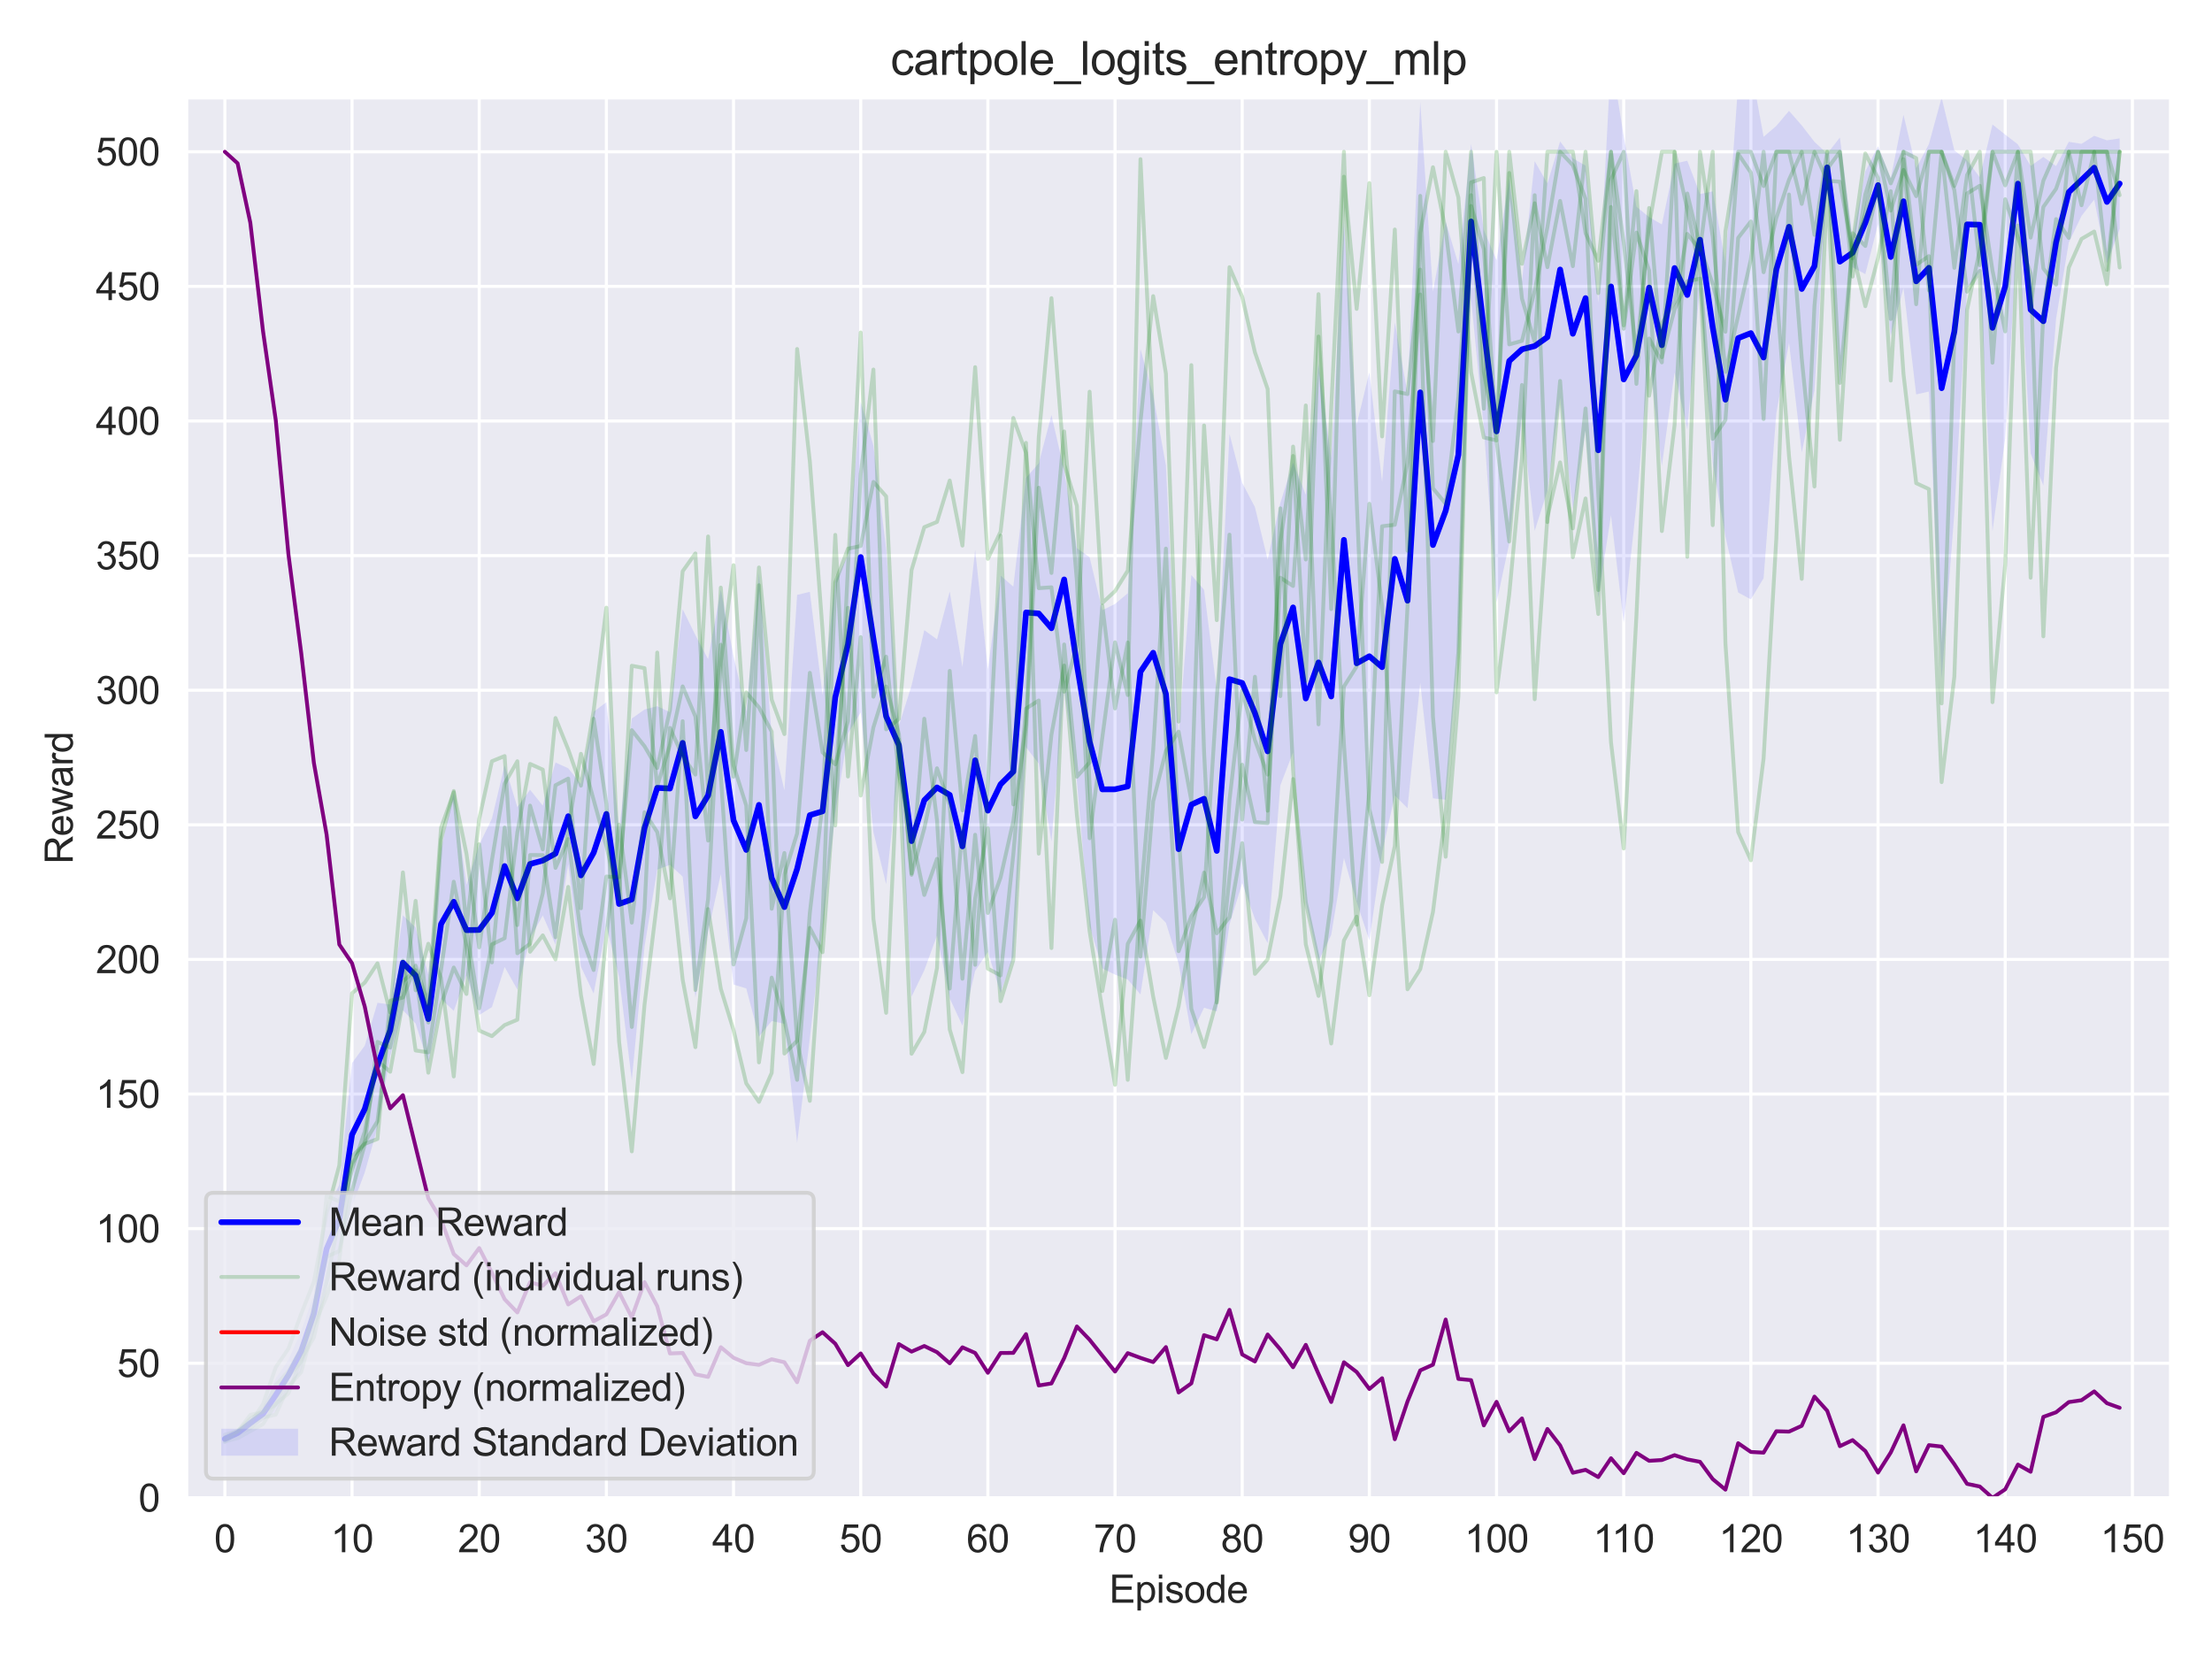 <?xml version="1.0" encoding="utf-8" standalone="no"?>
<!DOCTYPE svg PUBLIC "-//W3C//DTD SVG 1.1//EN"
  "http://www.w3.org/Graphics/SVG/1.1/DTD/svg11.dtd">
<svg xmlns:xlink="http://www.w3.org/1999/xlink" width="576pt" height="432pt" viewBox="0 0 576 432" xmlns="http://www.w3.org/2000/svg" version="1.1">
 <defs>
  <style type="text/css">*{stroke-linejoin: round; stroke-linecap: butt}</style>
 </defs>
 <g id="figure_1">
  <g id="patch_1">
   <path d="M 0 432 
L 576 432 
L 576 0 
L 0 0 
z
" style="fill: #ffffff"/>
  </g>
  <g id="axes_1">
   <g id="patch_2">
    <path d="M 48.62 390.04 
L 565.2 390.04 
L 565.2 25.496 
L 48.62 25.496 
z
" style="fill: #eaeaf2"/>
   </g>
   <g id="matplotlib.axis_1">
    <g id="xtick_1">
     <g id="line2d_1">
      <path d="M 58.554 390.04 
L 58.554 25.496 
" clip-path="url(#p44313b6e86)" style="fill: none; stroke: #ffffff; stroke-width: 0.8; stroke-linecap: round"/>
     </g>
     <g id="text_1">
      <!-- 0 -->
      <g style="fill: #262626" transform="translate(55.774 404.198) scale(0.1 -0.1)">
       <defs>
        <path id="ArialMT-30" d="M 266 2259 
Q 266 3072 433 3567 
Q 600 4063 929 4331 
Q 1259 4600 1759 4600 
Q 2128 4600 2406 4451 
Q 2684 4303 2865 4023 
Q 3047 3744 3150 3342 
Q 3253 2941 3253 2259 
Q 3253 1453 3087 958 
Q 2922 463 2592 192 
Q 2263 -78 1759 -78 
Q 1097 -78 719 397 
Q 266 969 266 2259 
z
M 844 2259 
Q 844 1131 1108 757 
Q 1372 384 1759 384 
Q 2147 384 2411 759 
Q 2675 1134 2675 2259 
Q 2675 3391 2411 3762 
Q 2147 4134 1753 4134 
Q 1366 4134 1134 3806 
Q 844 3388 844 2259 
z
" transform="scale(0.016)"/>
       </defs>
       <use xlink:href="#ArialMT-30"/>
      </g>
     </g>
    </g>
    <g id="xtick_2">
     <g id="line2d_2">
      <path d="M 91.668 390.04 
L 91.668 25.496 
" clip-path="url(#p44313b6e86)" style="fill: none; stroke: #ffffff; stroke-width: 0.8; stroke-linecap: round"/>
     </g>
     <g id="text_2">
      <!-- 10 -->
      <g style="fill: #262626" transform="translate(86.107 404.198) scale(0.1 -0.1)">
       <defs>
        <path id="ArialMT-31" d="M 2384 0 
L 1822 0 
L 1822 3584 
Q 1619 3391 1289 3197 
Q 959 3003 697 2906 
L 697 3450 
Q 1169 3672 1522 3987 
Q 1875 4303 2022 4600 
L 2384 4600 
L 2384 0 
z
" transform="scale(0.016)"/>
       </defs>
       <use xlink:href="#ArialMT-31"/>
       <use xlink:href="#ArialMT-30" transform="translate(55.615 0)"/>
      </g>
     </g>
    </g>
    <g id="xtick_3">
     <g id="line2d_3">
      <path d="M 124.782 390.04 
L 124.782 25.496 
" clip-path="url(#p44313b6e86)" style="fill: none; stroke: #ffffff; stroke-width: 0.8; stroke-linecap: round"/>
     </g>
     <g id="text_3">
      <!-- 20 -->
      <g style="fill: #262626" transform="translate(119.221 404.198) scale(0.1 -0.1)">
       <defs>
        <path id="ArialMT-32" d="M 3222 541 
L 3222 0 
L 194 0 
Q 188 203 259 391 
Q 375 700 629 1000 
Q 884 1300 1366 1694 
Q 2113 2306 2375 2664 
Q 2638 3022 2638 3341 
Q 2638 3675 2398 3904 
Q 2159 4134 1775 4134 
Q 1369 4134 1125 3890 
Q 881 3647 878 3216 
L 300 3275 
Q 359 3922 746 4261 
Q 1134 4600 1788 4600 
Q 2447 4600 2831 4234 
Q 3216 3869 3216 3328 
Q 3216 3053 3103 2787 
Q 2991 2522 2730 2228 
Q 2469 1934 1863 1422 
Q 1356 997 1212 845 
Q 1069 694 975 541 
L 3222 541 
z
" transform="scale(0.016)"/>
       </defs>
       <use xlink:href="#ArialMT-32"/>
       <use xlink:href="#ArialMT-30" transform="translate(55.615 0)"/>
      </g>
     </g>
    </g>
    <g id="xtick_4">
     <g id="line2d_4">
      <path d="M 157.897 390.04 
L 157.897 25.496 
" clip-path="url(#p44313b6e86)" style="fill: none; stroke: #ffffff; stroke-width: 0.8; stroke-linecap: round"/>
     </g>
     <g id="text_4">
      <!-- 30 -->
      <g style="fill: #262626" transform="translate(152.336 404.198) scale(0.1 -0.1)">
       <defs>
        <path id="ArialMT-33" d="M 269 1209 
L 831 1284 
Q 928 806 1161 595 
Q 1394 384 1728 384 
Q 2125 384 2398 659 
Q 2672 934 2672 1341 
Q 2672 1728 2419 1979 
Q 2166 2231 1775 2231 
Q 1616 2231 1378 2169 
L 1441 2663 
Q 1497 2656 1531 2656 
Q 1891 2656 2178 2843 
Q 2466 3031 2466 3422 
Q 2466 3731 2256 3934 
Q 2047 4138 1716 4138 
Q 1388 4138 1169 3931 
Q 950 3725 888 3313 
L 325 3413 
Q 428 3978 793 4289 
Q 1159 4600 1703 4600 
Q 2078 4600 2393 4439 
Q 2709 4278 2876 4000 
Q 3044 3722 3044 3409 
Q 3044 3113 2884 2869 
Q 2725 2625 2413 2481 
Q 2819 2388 3044 2092 
Q 3269 1797 3269 1353 
Q 3269 753 2831 336 
Q 2394 -81 1725 -81 
Q 1122 -81 723 278 
Q 325 638 269 1209 
z
" transform="scale(0.016)"/>
       </defs>
       <use xlink:href="#ArialMT-33"/>
       <use xlink:href="#ArialMT-30" transform="translate(55.615 0)"/>
      </g>
     </g>
    </g>
    <g id="xtick_5">
     <g id="line2d_5">
      <path d="M 191.011 390.04 
L 191.011 25.496 
" clip-path="url(#p44313b6e86)" style="fill: none; stroke: #ffffff; stroke-width: 0.8; stroke-linecap: round"/>
     </g>
     <g id="text_5">
      <!-- 40 -->
      <g style="fill: #262626" transform="translate(185.45 404.198) scale(0.1 -0.1)">
       <defs>
        <path id="ArialMT-34" d="M 2069 0 
L 2069 1097 
L 81 1097 
L 81 1613 
L 2172 4581 
L 2631 4581 
L 2631 1613 
L 3250 1613 
L 3250 1097 
L 2631 1097 
L 2631 0 
L 2069 0 
z
M 2069 1613 
L 2069 3678 
L 634 1613 
L 2069 1613 
z
" transform="scale(0.016)"/>
       </defs>
       <use xlink:href="#ArialMT-34"/>
       <use xlink:href="#ArialMT-30" transform="translate(55.615 0)"/>
      </g>
     </g>
    </g>
    <g id="xtick_6">
     <g id="line2d_6">
      <path d="M 224.125 390.04 
L 224.125 25.496 
" clip-path="url(#p44313b6e86)" style="fill: none; stroke: #ffffff; stroke-width: 0.8; stroke-linecap: round"/>
     </g>
     <g id="text_6">
      <!-- 50 -->
      <g style="fill: #262626" transform="translate(218.564 404.198) scale(0.1 -0.1)">
       <defs>
        <path id="ArialMT-35" d="M 266 1200 
L 856 1250 
Q 922 819 1161 601 
Q 1400 384 1738 384 
Q 2144 384 2425 690 
Q 2706 997 2706 1503 
Q 2706 1984 2436 2262 
Q 2166 2541 1728 2541 
Q 1456 2541 1237 2417 
Q 1019 2294 894 2097 
L 366 2166 
L 809 4519 
L 3088 4519 
L 3088 3981 
L 1259 3981 
L 1013 2750 
Q 1425 3038 1878 3038 
Q 2478 3038 2890 2622 
Q 3303 2206 3303 1553 
Q 3303 931 2941 478 
Q 2500 -78 1738 -78 
Q 1113 -78 717 272 
Q 322 622 266 1200 
z
" transform="scale(0.016)"/>
       </defs>
       <use xlink:href="#ArialMT-35"/>
       <use xlink:href="#ArialMT-30" transform="translate(55.615 0)"/>
      </g>
     </g>
    </g>
    <g id="xtick_7">
     <g id="line2d_7">
      <path d="M 257.239 390.04 
L 257.239 25.496 
" clip-path="url(#p44313b6e86)" style="fill: none; stroke: #ffffff; stroke-width: 0.8; stroke-linecap: round"/>
     </g>
     <g id="text_7">
      <!-- 60 -->
      <g style="fill: #262626" transform="translate(251.678 404.198) scale(0.1 -0.1)">
       <defs>
        <path id="ArialMT-36" d="M 3184 3459 
L 2625 3416 
Q 2550 3747 2413 3897 
Q 2184 4138 1850 4138 
Q 1581 4138 1378 3988 
Q 1113 3794 959 3422 
Q 806 3050 800 2363 
Q 1003 2672 1297 2822 
Q 1591 2972 1913 2972 
Q 2475 2972 2870 2558 
Q 3266 2144 3266 1488 
Q 3266 1056 3080 686 
Q 2894 316 2569 119 
Q 2244 -78 1831 -78 
Q 1128 -78 684 439 
Q 241 956 241 2144 
Q 241 3472 731 4075 
Q 1159 4600 1884 4600 
Q 2425 4600 2770 4297 
Q 3116 3994 3184 3459 
z
M 888 1484 
Q 888 1194 1011 928 
Q 1134 663 1356 523 
Q 1578 384 1822 384 
Q 2178 384 2434 671 
Q 2691 959 2691 1453 
Q 2691 1928 2437 2201 
Q 2184 2475 1800 2475 
Q 1419 2475 1153 2201 
Q 888 1928 888 1484 
z
" transform="scale(0.016)"/>
       </defs>
       <use xlink:href="#ArialMT-36"/>
       <use xlink:href="#ArialMT-30" transform="translate(55.615 0)"/>
      </g>
     </g>
    </g>
    <g id="xtick_8">
     <g id="line2d_8">
      <path d="M 290.353 390.04 
L 290.353 25.496 
" clip-path="url(#p44313b6e86)" style="fill: none; stroke: #ffffff; stroke-width: 0.8; stroke-linecap: round"/>
     </g>
     <g id="text_8">
      <!-- 70 -->
      <g style="fill: #262626" transform="translate(284.792 404.198) scale(0.1 -0.1)">
       <defs>
        <path id="ArialMT-37" d="M 303 3981 
L 303 4522 
L 3269 4522 
L 3269 4084 
Q 2831 3619 2401 2847 
Q 1972 2075 1738 1259 
Q 1569 684 1522 0 
L 944 0 
Q 953 541 1156 1306 
Q 1359 2072 1739 2783 
Q 2119 3494 2547 3981 
L 303 3981 
z
" transform="scale(0.016)"/>
       </defs>
       <use xlink:href="#ArialMT-37"/>
       <use xlink:href="#ArialMT-30" transform="translate(55.615 0)"/>
      </g>
     </g>
    </g>
    <g id="xtick_9">
     <g id="line2d_9">
      <path d="M 323.467 390.04 
L 323.467 25.496 
" clip-path="url(#p44313b6e86)" style="fill: none; stroke: #ffffff; stroke-width: 0.8; stroke-linecap: round"/>
     </g>
     <g id="text_9">
      <!-- 80 -->
      <g style="fill: #262626" transform="translate(317.906 404.198) scale(0.1 -0.1)">
       <defs>
        <path id="ArialMT-38" d="M 1131 2484 
Q 781 2613 612 2850 
Q 444 3088 444 3419 
Q 444 3919 803 4259 
Q 1163 4600 1759 4600 
Q 2359 4600 2725 4251 
Q 3091 3903 3091 3403 
Q 3091 3084 2923 2848 
Q 2756 2613 2416 2484 
Q 2838 2347 3058 2040 
Q 3278 1734 3278 1309 
Q 3278 722 2862 322 
Q 2447 -78 1769 -78 
Q 1091 -78 675 323 
Q 259 725 259 1325 
Q 259 1772 486 2073 
Q 713 2375 1131 2484 
z
M 1019 3438 
Q 1019 3113 1228 2906 
Q 1438 2700 1772 2700 
Q 2097 2700 2305 2904 
Q 2513 3109 2513 3406 
Q 2513 3716 2298 3927 
Q 2084 4138 1766 4138 
Q 1444 4138 1231 3931 
Q 1019 3725 1019 3438 
z
M 838 1322 
Q 838 1081 952 856 
Q 1066 631 1291 507 
Q 1516 384 1775 384 
Q 2178 384 2440 643 
Q 2703 903 2703 1303 
Q 2703 1709 2433 1975 
Q 2163 2241 1756 2241 
Q 1359 2241 1098 1978 
Q 838 1716 838 1322 
z
" transform="scale(0.016)"/>
       </defs>
       <use xlink:href="#ArialMT-38"/>
       <use xlink:href="#ArialMT-30" transform="translate(55.615 0)"/>
      </g>
     </g>
    </g>
    <g id="xtick_10">
     <g id="line2d_10">
      <path d="M 356.581 390.04 
L 356.581 25.496 
" clip-path="url(#p44313b6e86)" style="fill: none; stroke: #ffffff; stroke-width: 0.8; stroke-linecap: round"/>
     </g>
     <g id="text_10">
      <!-- 90 -->
      <g style="fill: #262626" transform="translate(351.02 404.198) scale(0.1 -0.1)">
       <defs>
        <path id="ArialMT-39" d="M 350 1059 
L 891 1109 
Q 959 728 1153 556 
Q 1347 384 1650 384 
Q 1909 384 2104 503 
Q 2300 622 2425 820 
Q 2550 1019 2634 1356 
Q 2719 1694 2719 2044 
Q 2719 2081 2716 2156 
Q 2547 1888 2255 1720 
Q 1963 1553 1622 1553 
Q 1053 1553 659 1965 
Q 266 2378 266 3053 
Q 266 3750 677 4175 
Q 1088 4600 1706 4600 
Q 2153 4600 2523 4359 
Q 2894 4119 3086 3673 
Q 3278 3228 3278 2384 
Q 3278 1506 3087 986 
Q 2897 466 2520 194 
Q 2144 -78 1638 -78 
Q 1100 -78 759 220 
Q 419 519 350 1059 
z
M 2653 3081 
Q 2653 3566 2395 3850 
Q 2138 4134 1775 4134 
Q 1400 4134 1122 3828 
Q 844 3522 844 3034 
Q 844 2597 1108 2323 
Q 1372 2050 1759 2050 
Q 2150 2050 2401 2323 
Q 2653 2597 2653 3081 
z
" transform="scale(0.016)"/>
       </defs>
       <use xlink:href="#ArialMT-39"/>
       <use xlink:href="#ArialMT-30" transform="translate(55.615 0)"/>
      </g>
     </g>
    </g>
    <g id="xtick_11">
     <g id="line2d_11">
      <path d="M 389.695 390.04 
L 389.695 25.496 
" clip-path="url(#p44313b6e86)" style="fill: none; stroke: #ffffff; stroke-width: 0.8; stroke-linecap: round"/>
     </g>
     <g id="text_11">
      <!-- 100 -->
      <g style="fill: #262626" transform="translate(381.354 404.198) scale(0.1 -0.1)">
       <use xlink:href="#ArialMT-31"/>
       <use xlink:href="#ArialMT-30" transform="translate(55.615 0)"/>
       <use xlink:href="#ArialMT-30" transform="translate(111.23 0)"/>
      </g>
     </g>
    </g>
    <g id="xtick_12">
     <g id="line2d_12">
      <path d="M 422.809 390.04 
L 422.809 25.496 
" clip-path="url(#p44313b6e86)" style="fill: none; stroke: #ffffff; stroke-width: 0.8; stroke-linecap: round"/>
     </g>
     <g id="text_12">
      <!-- 110 -->
      <g style="fill: #262626" transform="translate(414.837 404.198) scale(0.1 -0.1)">
       <use xlink:href="#ArialMT-31"/>
       <use xlink:href="#ArialMT-31" transform="translate(48.24 0)"/>
       <use xlink:href="#ArialMT-30" transform="translate(103.855 0)"/>
      </g>
     </g>
    </g>
    <g id="xtick_13">
     <g id="line2d_13">
      <path d="M 455.923 390.04 
L 455.923 25.496 
" clip-path="url(#p44313b6e86)" style="fill: none; stroke: #ffffff; stroke-width: 0.8; stroke-linecap: round"/>
     </g>
     <g id="text_13">
      <!-- 120 -->
      <g style="fill: #262626" transform="translate(447.582 404.198) scale(0.1 -0.1)">
       <use xlink:href="#ArialMT-31"/>
       <use xlink:href="#ArialMT-32" transform="translate(55.615 0)"/>
       <use xlink:href="#ArialMT-30" transform="translate(111.23 0)"/>
      </g>
     </g>
    </g>
    <g id="xtick_14">
     <g id="line2d_14">
      <path d="M 489.038 390.04 
L 489.038 25.496 
" clip-path="url(#p44313b6e86)" style="fill: none; stroke: #ffffff; stroke-width: 0.8; stroke-linecap: round"/>
     </g>
     <g id="text_14">
      <!-- 130 -->
      <g style="fill: #262626" transform="translate(480.696 404.198) scale(0.1 -0.1)">
       <use xlink:href="#ArialMT-31"/>
       <use xlink:href="#ArialMT-33" transform="translate(55.615 0)"/>
       <use xlink:href="#ArialMT-30" transform="translate(111.23 0)"/>
      </g>
     </g>
    </g>
    <g id="xtick_15">
     <g id="line2d_15">
      <path d="M 522.152 390.04 
L 522.152 25.496 
" clip-path="url(#p44313b6e86)" style="fill: none; stroke: #ffffff; stroke-width: 0.8; stroke-linecap: round"/>
     </g>
     <g id="text_15">
      <!-- 140 -->
      <g style="fill: #262626" transform="translate(513.81 404.198) scale(0.1 -0.1)">
       <use xlink:href="#ArialMT-31"/>
       <use xlink:href="#ArialMT-34" transform="translate(55.615 0)"/>
       <use xlink:href="#ArialMT-30" transform="translate(111.23 0)"/>
      </g>
     </g>
    </g>
    <g id="xtick_16">
     <g id="line2d_16">
      <path d="M 555.266 390.04 
L 555.266 25.496 
" clip-path="url(#p44313b6e86)" style="fill: none; stroke: #ffffff; stroke-width: 0.8; stroke-linecap: round"/>
     </g>
     <g id="text_16">
      <!-- 150 -->
      <g style="fill: #262626" transform="translate(546.924 404.198) scale(0.1 -0.1)">
       <use xlink:href="#ArialMT-31"/>
       <use xlink:href="#ArialMT-35" transform="translate(55.615 0)"/>
       <use xlink:href="#ArialMT-30" transform="translate(111.23 0)"/>
      </g>
     </g>
    </g>
    <g id="text_17">
     <!-- Episode -->
     <g style="fill: #262626" transform="translate(288.842 417.343) scale(0.1 -0.1)">
      <defs>
       <path id="ArialMT-45" d="M 506 0 
L 506 4581 
L 3819 4581 
L 3819 4041 
L 1113 4041 
L 1113 2638 
L 3647 2638 
L 3647 2100 
L 1113 2100 
L 1113 541 
L 3925 541 
L 3925 0 
L 506 0 
z
" transform="scale(0.016)"/>
       <path id="ArialMT-70" d="M 422 -1272 
L 422 3319 
L 934 3319 
L 934 2888 
Q 1116 3141 1344 3267 
Q 1572 3394 1897 3394 
Q 2322 3394 2647 3175 
Q 2972 2956 3137 2557 
Q 3303 2159 3303 1684 
Q 3303 1175 3120 767 
Q 2938 359 2589 142 
Q 2241 -75 1856 -75 
Q 1575 -75 1351 44 
Q 1128 163 984 344 
L 984 -1272 
L 422 -1272 
z
M 931 1641 
Q 931 1000 1190 694 
Q 1450 388 1819 388 
Q 2194 388 2461 705 
Q 2728 1022 2728 1688 
Q 2728 2322 2467 2637 
Q 2206 2953 1844 2953 
Q 1484 2953 1207 2617 
Q 931 2281 931 1641 
z
" transform="scale(0.016)"/>
       <path id="ArialMT-69" d="M 425 3934 
L 425 4581 
L 988 4581 
L 988 3934 
L 425 3934 
z
M 425 0 
L 425 3319 
L 988 3319 
L 988 0 
L 425 0 
z
" transform="scale(0.016)"/>
       <path id="ArialMT-73" d="M 197 991 
L 753 1078 
Q 800 744 1014 566 
Q 1228 388 1613 388 
Q 2000 388 2187 545 
Q 2375 703 2375 916 
Q 2375 1106 2209 1216 
Q 2094 1291 1634 1406 
Q 1016 1563 777 1677 
Q 538 1791 414 1992 
Q 291 2194 291 2438 
Q 291 2659 392 2848 
Q 494 3038 669 3163 
Q 800 3259 1026 3326 
Q 1253 3394 1513 3394 
Q 1903 3394 2198 3281 
Q 2494 3169 2634 2976 
Q 2775 2784 2828 2463 
L 2278 2388 
Q 2241 2644 2061 2787 
Q 1881 2931 1553 2931 
Q 1166 2931 1000 2803 
Q 834 2675 834 2503 
Q 834 2394 903 2306 
Q 972 2216 1119 2156 
Q 1203 2125 1616 2013 
Q 2213 1853 2448 1751 
Q 2684 1650 2818 1456 
Q 2953 1263 2953 975 
Q 2953 694 2789 445 
Q 2625 197 2315 61 
Q 2006 -75 1616 -75 
Q 969 -75 630 194 
Q 291 463 197 991 
z
" transform="scale(0.016)"/>
       <path id="ArialMT-6f" d="M 213 1659 
Q 213 2581 725 3025 
Q 1153 3394 1769 3394 
Q 2453 3394 2887 2945 
Q 3322 2497 3322 1706 
Q 3322 1066 3130 698 
Q 2938 331 2570 128 
Q 2203 -75 1769 -75 
Q 1072 -75 642 372 
Q 213 819 213 1659 
z
M 791 1659 
Q 791 1022 1069 705 
Q 1347 388 1769 388 
Q 2188 388 2466 706 
Q 2744 1025 2744 1678 
Q 2744 2294 2464 2611 
Q 2184 2928 1769 2928 
Q 1347 2928 1069 2612 
Q 791 2297 791 1659 
z
" transform="scale(0.016)"/>
       <path id="ArialMT-64" d="M 2575 0 
L 2575 419 
Q 2259 -75 1647 -75 
Q 1250 -75 917 144 
Q 584 363 401 755 
Q 219 1147 219 1656 
Q 219 2153 384 2558 
Q 550 2963 881 3178 
Q 1213 3394 1622 3394 
Q 1922 3394 2156 3267 
Q 2391 3141 2538 2938 
L 2538 4581 
L 3097 4581 
L 3097 0 
L 2575 0 
z
M 797 1656 
Q 797 1019 1065 703 
Q 1334 388 1700 388 
Q 2069 388 2326 689 
Q 2584 991 2584 1609 
Q 2584 2291 2321 2609 
Q 2059 2928 1675 2928 
Q 1300 2928 1048 2622 
Q 797 2316 797 1656 
z
" transform="scale(0.016)"/>
       <path id="ArialMT-65" d="M 2694 1069 
L 3275 997 
Q 3138 488 2766 206 
Q 2394 -75 1816 -75 
Q 1088 -75 661 373 
Q 234 822 234 1631 
Q 234 2469 665 2931 
Q 1097 3394 1784 3394 
Q 2450 3394 2872 2941 
Q 3294 2488 3294 1666 
Q 3294 1616 3291 1516 
L 816 1516 
Q 847 969 1125 678 
Q 1403 388 1819 388 
Q 2128 388 2347 550 
Q 2566 713 2694 1069 
z
M 847 1978 
L 2700 1978 
Q 2663 2397 2488 2606 
Q 2219 2931 1791 2931 
Q 1403 2931 1139 2672 
Q 875 2413 847 1978 
z
" transform="scale(0.016)"/>
      </defs>
      <use xlink:href="#ArialMT-45"/>
      <use xlink:href="#ArialMT-70" transform="translate(66.699 0)"/>
      <use xlink:href="#ArialMT-69" transform="translate(122.314 0)"/>
      <use xlink:href="#ArialMT-73" transform="translate(144.531 0)"/>
      <use xlink:href="#ArialMT-6f" transform="translate(194.531 0)"/>
      <use xlink:href="#ArialMT-64" transform="translate(250.146 0)"/>
      <use xlink:href="#ArialMT-65" transform="translate(305.762 0)"/>
     </g>
    </g>
   </g>
   <g id="matplotlib.axis_2">
    <g id="ytick_1">
     <g id="line2d_17">
      <path d="M 48.62 390.04 
L 565.2 390.04 
" clip-path="url(#p44313b6e86)" style="fill: none; stroke: #ffffff; stroke-width: 0.8; stroke-linecap: round"/>
     </g>
     <g id="text_18">
      <!-- 0 -->
      <g style="fill: #262626" transform="translate(36.059 393.619) scale(0.1 -0.1)">
       <use xlink:href="#ArialMT-30"/>
      </g>
     </g>
    </g>
    <g id="ytick_2">
     <g id="line2d_18">
      <path d="M 48.62 354.988 
L 565.2 354.988 
" clip-path="url(#p44313b6e86)" style="fill: none; stroke: #ffffff; stroke-width: 0.8; stroke-linecap: round"/>
     </g>
     <g id="text_19">
      <!-- 50 -->
      <g style="fill: #262626" transform="translate(30.498 358.567) scale(0.1 -0.1)">
       <use xlink:href="#ArialMT-35"/>
       <use xlink:href="#ArialMT-30" transform="translate(55.615 0)"/>
      </g>
     </g>
    </g>
    <g id="ytick_3">
     <g id="line2d_19">
      <path d="M 48.62 319.935 
L 565.2 319.935 
" clip-path="url(#p44313b6e86)" style="fill: none; stroke: #ffffff; stroke-width: 0.8; stroke-linecap: round"/>
     </g>
     <g id="text_20">
      <!-- 100 -->
      <g style="fill: #262626" transform="translate(24.937 323.514) scale(0.1 -0.1)">
       <use xlink:href="#ArialMT-31"/>
       <use xlink:href="#ArialMT-30" transform="translate(55.615 0)"/>
       <use xlink:href="#ArialMT-30" transform="translate(111.23 0)"/>
      </g>
     </g>
    </g>
    <g id="ytick_4">
     <g id="line2d_20">
      <path d="M 48.62 284.883 
L 565.2 284.883 
" clip-path="url(#p44313b6e86)" style="fill: none; stroke: #ffffff; stroke-width: 0.8; stroke-linecap: round"/>
     </g>
     <g id="text_21">
      <!-- 150 -->
      <g style="fill: #262626" transform="translate(24.937 288.462) scale(0.1 -0.1)">
       <use xlink:href="#ArialMT-31"/>
       <use xlink:href="#ArialMT-35" transform="translate(55.615 0)"/>
       <use xlink:href="#ArialMT-30" transform="translate(111.23 0)"/>
      </g>
     </g>
    </g>
    <g id="ytick_5">
     <g id="line2d_21">
      <path d="M 48.62 249.831 
L 565.2 249.831 
" clip-path="url(#p44313b6e86)" style="fill: none; stroke: #ffffff; stroke-width: 0.8; stroke-linecap: round"/>
     </g>
     <g id="text_22">
      <!-- 200 -->
      <g style="fill: #262626" transform="translate(24.937 253.41) scale(0.1 -0.1)">
       <use xlink:href="#ArialMT-32"/>
       <use xlink:href="#ArialMT-30" transform="translate(55.615 0)"/>
       <use xlink:href="#ArialMT-30" transform="translate(111.23 0)"/>
      </g>
     </g>
    </g>
    <g id="ytick_6">
     <g id="line2d_22">
      <path d="M 48.62 214.779 
L 565.2 214.779 
" clip-path="url(#p44313b6e86)" style="fill: none; stroke: #ffffff; stroke-width: 0.8; stroke-linecap: round"/>
     </g>
     <g id="text_23">
      <!-- 250 -->
      <g style="fill: #262626" transform="translate(24.937 218.357) scale(0.1 -0.1)">
       <use xlink:href="#ArialMT-32"/>
       <use xlink:href="#ArialMT-35" transform="translate(55.615 0)"/>
       <use xlink:href="#ArialMT-30" transform="translate(111.23 0)"/>
      </g>
     </g>
    </g>
    <g id="ytick_7">
     <g id="line2d_23">
      <path d="M 48.62 179.726 
L 565.2 179.726 
" clip-path="url(#p44313b6e86)" style="fill: none; stroke: #ffffff; stroke-width: 0.8; stroke-linecap: round"/>
     </g>
     <g id="text_24">
      <!-- 300 -->
      <g style="fill: #262626" transform="translate(24.937 183.305) scale(0.1 -0.1)">
       <use xlink:href="#ArialMT-33"/>
       <use xlink:href="#ArialMT-30" transform="translate(55.615 0)"/>
       <use xlink:href="#ArialMT-30" transform="translate(111.23 0)"/>
      </g>
     </g>
    </g>
    <g id="ytick_8">
     <g id="line2d_24">
      <path d="M 48.62 144.674 
L 565.2 144.674 
" clip-path="url(#p44313b6e86)" style="fill: none; stroke: #ffffff; stroke-width: 0.8; stroke-linecap: round"/>
     </g>
     <g id="text_25">
      <!-- 350 -->
      <g style="fill: #262626" transform="translate(24.937 148.253) scale(0.1 -0.1)">
       <use xlink:href="#ArialMT-33"/>
       <use xlink:href="#ArialMT-35" transform="translate(55.615 0)"/>
       <use xlink:href="#ArialMT-30" transform="translate(111.23 0)"/>
      </g>
     </g>
    </g>
    <g id="ytick_9">
     <g id="line2d_25">
      <path d="M 48.62 109.622 
L 565.2 109.622 
" clip-path="url(#p44313b6e86)" style="fill: none; stroke: #ffffff; stroke-width: 0.8; stroke-linecap: round"/>
     </g>
     <g id="text_26">
      <!-- 400 -->
      <g style="fill: #262626" transform="translate(24.937 113.201) scale(0.1 -0.1)">
       <use xlink:href="#ArialMT-34"/>
       <use xlink:href="#ArialMT-30" transform="translate(55.615 0)"/>
       <use xlink:href="#ArialMT-30" transform="translate(111.23 0)"/>
      </g>
     </g>
    </g>
    <g id="ytick_10">
     <g id="line2d_26">
      <path d="M 48.62 74.569 
L 565.2 74.569 
" clip-path="url(#p44313b6e86)" style="fill: none; stroke: #ffffff; stroke-width: 0.8; stroke-linecap: round"/>
     </g>
     <g id="text_27">
      <!-- 450 -->
      <g style="fill: #262626" transform="translate(24.937 78.148) scale(0.1 -0.1)">
       <use xlink:href="#ArialMT-34"/>
       <use xlink:href="#ArialMT-35" transform="translate(55.615 0)"/>
       <use xlink:href="#ArialMT-30" transform="translate(111.23 0)"/>
      </g>
     </g>
    </g>
    <g id="ytick_11">
     <g id="line2d_27">
      <path d="M 48.62 39.517 
L 565.2 39.517 
" clip-path="url(#p44313b6e86)" style="fill: none; stroke: #ffffff; stroke-width: 0.8; stroke-linecap: round"/>
     </g>
     <g id="text_28">
      <!-- 500 -->
      <g style="fill: #262626" transform="translate(24.937 43.096) scale(0.1 -0.1)">
       <use xlink:href="#ArialMT-35"/>
       <use xlink:href="#ArialMT-30" transform="translate(55.615 0)"/>
       <use xlink:href="#ArialMT-30" transform="translate(111.23 0)"/>
      </g>
     </g>
    </g>
    <g id="text_29">
     <!-- Reward -->
     <g style="fill: #262626" transform="translate(18.95 224.996) rotate(-90) scale(0.1 -0.1)">
      <defs>
       <path id="ArialMT-52" d="M 503 0 
L 503 4581 
L 2534 4581 
Q 3147 4581 3465 4457 
Q 3784 4334 3975 4021 
Q 4166 3709 4166 3331 
Q 4166 2844 3850 2509 
Q 3534 2175 2875 2084 
Q 3116 1969 3241 1856 
Q 3506 1613 3744 1247 
L 4541 0 
L 3778 0 
L 3172 953 
Q 2906 1366 2734 1584 
Q 2563 1803 2427 1890 
Q 2291 1978 2150 2013 
Q 2047 2034 1813 2034 
L 1109 2034 
L 1109 0 
L 503 0 
z
M 1109 2559 
L 2413 2559 
Q 2828 2559 3062 2645 
Q 3297 2731 3419 2920 
Q 3541 3109 3541 3331 
Q 3541 3656 3305 3865 
Q 3069 4075 2559 4075 
L 1109 4075 
L 1109 2559 
z
" transform="scale(0.016)"/>
       <path id="ArialMT-77" d="M 1034 0 
L 19 3319 
L 600 3319 
L 1128 1403 
L 1325 691 
Q 1338 744 1497 1375 
L 2025 3319 
L 2603 3319 
L 3100 1394 
L 3266 759 
L 3456 1400 
L 4025 3319 
L 4572 3319 
L 3534 0 
L 2950 0 
L 2422 1988 
L 2294 2553 
L 1622 0 
L 1034 0 
z
" transform="scale(0.016)"/>
       <path id="ArialMT-61" d="M 2588 409 
Q 2275 144 1986 34 
Q 1697 -75 1366 -75 
Q 819 -75 525 192 
Q 231 459 231 875 
Q 231 1119 342 1320 
Q 453 1522 633 1644 
Q 813 1766 1038 1828 
Q 1203 1872 1538 1913 
Q 2219 1994 2541 2106 
Q 2544 2222 2544 2253 
Q 2544 2597 2384 2738 
Q 2169 2928 1744 2928 
Q 1347 2928 1158 2789 
Q 969 2650 878 2297 
L 328 2372 
Q 403 2725 575 2942 
Q 747 3159 1072 3276 
Q 1397 3394 1825 3394 
Q 2250 3394 2515 3294 
Q 2781 3194 2906 3042 
Q 3031 2891 3081 2659 
Q 3109 2516 3109 2141 
L 3109 1391 
Q 3109 606 3145 398 
Q 3181 191 3288 0 
L 2700 0 
Q 2613 175 2588 409 
z
M 2541 1666 
Q 2234 1541 1622 1453 
Q 1275 1403 1131 1340 
Q 988 1278 909 1158 
Q 831 1038 831 891 
Q 831 666 1001 516 
Q 1172 366 1500 366 
Q 1825 366 2078 508 
Q 2331 650 2450 897 
Q 2541 1088 2541 1459 
L 2541 1666 
z
" transform="scale(0.016)"/>
       <path id="ArialMT-72" d="M 416 0 
L 416 3319 
L 922 3319 
L 922 2816 
Q 1116 3169 1280 3281 
Q 1444 3394 1641 3394 
Q 1925 3394 2219 3213 
L 2025 2691 
Q 1819 2813 1613 2813 
Q 1428 2813 1281 2702 
Q 1134 2591 1072 2394 
Q 978 2094 978 1738 
L 978 0 
L 416 0 
z
" transform="scale(0.016)"/>
      </defs>
      <use xlink:href="#ArialMT-52"/>
      <use xlink:href="#ArialMT-65" transform="translate(72.217 0)"/>
      <use xlink:href="#ArialMT-77" transform="translate(127.832 0)"/>
      <use xlink:href="#ArialMT-61" transform="translate(200.049 0)"/>
      <use xlink:href="#ArialMT-72" transform="translate(255.664 0)"/>
      <use xlink:href="#ArialMT-64" transform="translate(288.965 0)"/>
     </g>
    </g>
   </g>
   <g id="FillBetweenPolyCollection_1">
    <path d="M 58.554 373.964 
L 58.554 375.412 
L 61.866 373.896 
L 65.177 372.134 
L 68.488 369.896 
L 71.8 367.678 
L 75.111 362.096 
L 78.423 357.056 
L 81.734 347.002 
L 85.046 335.329 
L 88.357 326.4 
L 91.668 314.125 
L 94.98 305.305 
L 98.291 293.668 
L 101.603 275.026 
L 104.914 263.048 
L 108.225 266.528 
L 111.537 276.951 
L 114.848 260.115 
L 118.16 263.229 
L 121.471 253.954 
L 124.782 264.31 
L 128.094 262.251 
L 131.405 251.793 
L 134.717 257.681 
L 138.028 244.323 
L 141.339 238.379 
L 144.651 245.98 
L 147.962 225.044 
L 151.274 251.723 
L 154.585 258.732 
L 157.897 241.065 
L 161.208 254.418 
L 164.519 281.297 
L 167.831 246.497 
L 171.142 226.434 
L 174.454 225.21 
L 177.765 228.265 
L 181.076 259.773 
L 184.388 242.589 
L 187.699 227.618 
L 191.011 256.378 
L 194.322 257.378 
L 197.633 269.952 
L 200.945 265.871 
L 204.256 266.602 
L 207.568 297.611 
L 210.879 270.41 
L 214.191 241.543 
L 217.502 211.739 
L 220.813 191.003 
L 224.125 185.523 
L 227.436 216.688 
L 230.748 230.25 
L 234.059 199.044 
L 237.37 259.515 
L 240.682 252.683 
L 243.993 243.616 
L 247.305 259.959 
L 250.616 267.073 
L 253.927 252.816 
L 257.239 247.881 
L 260.55 258.589 
L 263.862 249.072 
L 267.173 194.561 
L 270.484 198.846 
L 273.796 219.109 
L 277.107 179.273 
L 280.419 203.393 
L 283.73 241.143 
L 287.042 252.181 
L 290.353 253.789 
L 293.664 255.066 
L 296.976 258.947 
L 300.287 236.992 
L 303.599 240.275 
L 306.91 250.882 
L 310.221 269.311 
L 313.533 262.416 
L 316.844 263.368 
L 320.156 240.755 
L 323.467 229.95 
L 326.778 239.304 
L 330.09 245.567 
L 333.401 204.492 
L 336.713 195.917 
L 340.024 234.916 
L 343.336 250.281 
L 346.647 243.436 
L 349.958 223.438 
L 353.27 234.881 
L 356.581 244.853 
L 359.893 221.96 
L 363.204 207.118 
L 366.515 210.445 
L 369.827 177.777 
L 373.138 207.884 
L 376.45 208.245 
L 379.761 168.086 
L 383.072 77.862 
L 386.384 111.495 
L 389.695 156.903 
L 393.007 141.495 
L 396.318 108.671 
L 399.629 138.268 
L 402.941 127.785 
L 406.252 103.545 
L 409.564 132.594 
L 412.875 112.138 
L 416.187 155.662 
L 419.498 134.179 
L 422.809 162.162 
L 426.121 131.341 
L 429.432 93.233 
L 432.744 121.329 
L 436.055 97.008 
L 439.366 111.761 
L 442.678 74.311 
L 445.989 120.655 
L 449.301 139.713 
L 452.612 154.275 
L 455.923 156.077 
L 459.235 150.561 
L 462.546 107.628 
L 465.858 89.242 
L 469.169 117.835 
L 472.481 101.678 
L 475.792 47.183 
L 479.103 100.435 
L 482.415 69.612 
L 485.726 71.383 
L 489.038 58.365 
L 492.349 87.423 
L 495.66 74.952 
L 498.972 102.702 
L 502.283 101.959 
L 505.595 176.752 
L 508.906 133.583 
L 512.217 75.121 
L 515.529 70.867 
L 518.84 138.298 
L 522.152 114.147 
L 525.463 58.048 
L 528.774 118.079 
L 532.086 126.428 
L 535.397 82.998 
L 538.709 63.141 
L 542.02 56.234 
L 545.332 51.978 
L 548.643 68.61 
L 551.954 59.579 
L 551.954 36.035 
L 551.954 36.035 
L 548.643 36.538 
L 545.332 35.363 
L 542.02 37.453 
L 538.709 36.925 
L 535.397 43.244 
L 532.086 40.868 
L 528.774 43.216 
L 525.463 37.601 
L 522.152 35.05 
L 518.84 32.421 
L 515.529 46.164 
L 512.217 41.742 
L 508.906 39.146 
L 505.595 25.403 
L 502.283 37.519 
L 498.972 43.801 
L 495.66 29.881 
L 492.349 46.398 
L 489.038 38.055 
L 485.726 44.632 
L 482.415 62 
L 479.103 35.805 
L 475.792 40.019 
L 472.481 36.933 
L 469.169 32.648 
L 465.858 28.872 
L 462.546 32.79 
L 459.235 35.631 
L 455.923 17.406 
L 452.612 21.844 
L 449.301 68.439 
L 445.989 49.829 
L 442.678 50.537 
L 439.366 41.849 
L 436.055 42.597 
L 432.744 58.449 
L 429.432 56.536 
L 426.121 53.831 
L 422.809 35.433 
L 419.498 15.019 
L 416.187 78.834 
L 412.875 43.131 
L 409.564 41.222 
L 406.252 36.831 
L 402.941 47.771 
L 399.629 41.959 
L 396.318 73.262 
L 393.007 46.493 
L 389.695 67.758 
L 386.384 59.887 
L 383.072 37.49 
L 379.761 68.783 
L 376.45 57.769 
L 373.138 75.962 
L 369.827 26.571 
L 366.515 102.389 
L 363.204 83.95 
L 359.893 125.487 
L 356.581 96.926 
L 353.27 110.557 
L 349.958 57.731 
L 346.647 119.28 
L 343.336 94.704 
L 340.024 128.84 
L 336.713 120.435 
L 333.401 130.948 
L 330.09 145.731 
L 326.778 132.041 
L 323.467 125.743 
L 320.156 112.972 
L 316.844 179.769 
L 313.533 153.584 
L 310.221 149.732 
L 306.91 191.351 
L 303.599 121.159 
L 300.287 102.965 
L 296.976 90.9 
L 293.664 154.478 
L 290.353 157.266 
L 287.042 158.907 
L 283.73 145.1 
L 280.419 142.738 
L 277.107 122.515 
L 273.796 108.066 
L 270.484 120.653 
L 267.173 124.426 
L 263.862 152.771 
L 260.55 149.866 
L 257.239 174.291 
L 253.927 143.144 
L 250.616 173.702 
L 247.305 154.027 
L 243.993 166.491 
L 240.682 164.088 
L 237.37 178.513 
L 234.059 188.989 
L 230.748 142.817 
L 227.436 116.033 
L 224.125 104.6 
L 220.813 144.506 
L 217.502 151.381 
L 214.191 180.989 
L 210.879 154.118 
L 207.568 154.908 
L 204.256 205.801 
L 200.945 191.451 
L 197.633 149.225 
L 194.322 185.243 
L 191.011 170.865 
L 187.699 153.541 
L 184.388 171.658 
L 181.076 165.372 
L 177.765 158.638 
L 174.454 185.435 
L 171.142 183.892 
L 167.831 184.751 
L 164.519 187.104 
L 161.208 216.363 
L 157.897 182.838 
L 154.585 185.358 
L 151.274 204.166 
L 147.962 200.052 
L 144.651 198.557 
L 141.339 209.778 
L 138.028 205.65 
L 134.717 210.165 
L 131.405 199.266 
L 128.094 213.166 
L 124.782 219.98 
L 121.471 230.451 
L 118.16 206.416 
L 114.848 221.134 
L 111.537 253.768 
L 108.225 241.504 
L 104.914 238.349 
L 101.603 261.58 
L 98.291 261.122 
L 94.98 272.296 
L 91.668 276.813 
L 88.357 308.534 
L 85.046 315.107 
L 81.734 337.085 
L 78.423 346.613 
L 75.111 354.097 
L 71.8 358.892 
L 68.488 366.422 
L 65.177 369.04 
L 61.866 372.438 
L 58.554 373.964 
z
" clip-path="url(#p44313b6e86)" style="fill: #0000ff; fill-opacity: 0.1"/>
   </g>
   <g id="line2d_28">
    <path d="M 58.554 374.688 
L 61.866 373.167 
L 65.177 370.587 
L 68.488 368.159 
L 71.8 363.285 
L 75.111 358.096 
L 78.423 351.835 
L 81.734 342.044 
L 85.046 325.218 
L 88.357 317.467 
L 91.668 295.469 
L 94.98 288.8 
L 98.291 277.395 
L 101.603 268.303 
L 104.914 250.699 
L 108.225 254.016 
L 111.537 265.359 
L 114.848 240.624 
L 118.16 234.823 
L 121.471 242.203 
L 124.782 242.145 
L 128.094 237.708 
L 131.405 225.529 
L 134.717 233.923 
L 138.028 224.987 
L 141.339 224.079 
L 144.651 222.268 
L 147.962 212.548 
L 151.274 227.945 
L 154.585 222.045 
L 157.897 211.952 
L 161.208 235.39 
L 164.519 234.201 
L 167.831 215.624 
L 171.142 205.163 
L 174.454 205.322 
L 177.765 193.451 
L 181.076 212.573 
L 184.388 207.124 
L 187.699 190.579 
L 191.011 213.622 
L 194.322 221.31 
L 197.633 209.589 
L 200.945 228.661 
L 204.256 236.202 
L 207.568 226.26 
L 210.879 212.264 
L 214.191 211.266 
L 217.502 181.56 
L 220.813 167.755 
L 224.125 145.061 
L 227.436 166.36 
L 230.748 186.533 
L 234.059 194.017 
L 237.37 219.014 
L 240.682 208.385 
L 243.993 205.054 
L 247.305 206.993 
L 250.616 220.388 
L 253.927 197.98 
L 257.239 211.086 
L 260.55 204.227 
L 263.862 200.922 
L 267.173 159.493 
L 270.484 159.749 
L 273.796 163.588 
L 277.107 150.894 
L 280.419 173.065 
L 283.73 193.121 
L 287.042 205.544 
L 290.353 205.527 
L 293.664 204.772 
L 296.976 174.923 
L 300.287 169.978 
L 303.599 180.717 
L 306.91 221.116 
L 310.221 209.521 
L 313.533 208 
L 316.844 221.569 
L 320.156 176.863 
L 323.467 177.847 
L 326.778 185.672 
L 330.09 195.649 
L 333.401 167.72 
L 336.713 158.176 
L 340.024 181.878 
L 343.336 172.493 
L 346.647 181.358 
L 349.958 140.584 
L 353.27 172.719 
L 356.581 170.89 
L 359.893 173.724 
L 363.204 145.534 
L 366.515 156.417 
L 369.827 102.174 
L 373.138 141.923 
L 376.45 133.007 
L 379.761 118.434 
L 383.072 57.676 
L 386.384 85.691 
L 389.695 112.33 
L 393.007 93.994 
L 396.318 90.966 
L 399.629 90.114 
L 402.941 87.778 
L 406.252 70.188 
L 409.564 86.908 
L 412.875 77.635 
L 416.187 117.248 
L 419.498 74.599 
L 422.809 98.798 
L 426.121 92.586 
L 429.432 74.885 
L 432.744 89.889 
L 436.055 69.802 
L 439.366 76.805 
L 442.678 62.424 
L 445.989 85.242 
L 449.301 104.076 
L 452.612 88.06 
L 455.923 86.741 
L 459.235 93.096 
L 462.546 70.209 
L 465.858 59.057 
L 469.169 75.241 
L 472.481 69.306 
L 475.792 43.601 
L 479.103 68.12 
L 482.415 65.806 
L 485.726 58.007 
L 489.038 48.21 
L 492.349 66.911 
L 495.66 52.416 
L 498.972 73.251 
L 502.283 69.739 
L 505.595 101.078 
L 508.906 86.365 
L 512.217 58.432 
L 515.529 58.516 
L 518.84 85.359 
L 522.152 74.599 
L 525.463 47.825 
L 528.774 80.647 
L 532.086 83.648 
L 535.397 63.121 
L 538.709 50.033 
L 545.332 43.671 
L 548.643 52.574 
L 551.954 47.807 
L 551.954 47.807 
" clip-path="url(#p44313b6e86)" style="fill: none; stroke: #0000ff; stroke-width: 1.5; stroke-linecap: round"/>
   </g>
   <g id="line2d_29">
    <path d="M 58.554 373.561 
L 61.866 372.722 
L 65.177 369.396 
L 71.8 365.795 
L 75.111 358.372 
L 78.423 354.619 
L 81.734 340.011 
L 85.046 327.261 
L 88.357 325.761 
L 91.668 310.015 
L 94.98 298.003 
L 98.291 271.308 
L 101.603 272.798 
L 104.914 255.544 
L 108.225 252.635 
L 111.537 279.336 
L 114.848 261.679 
L 118.16 251.934 
L 121.471 258.834 
L 124.782 219.826 
L 128.094 250.61 
L 131.405 215.48 
L 134.717 240.882 
L 138.028 209.771 
L 141.339 221.188 
L 144.651 186.97 
L 147.962 195.149 
L 151.274 204.586 
L 154.585 185.101 
L 157.897 158.228 
L 161.208 228.472 
L 164.519 267.424 
L 167.831 236.676 
L 171.142 169.912 
L 174.454 224.324 
L 177.765 255.107 
L 181.076 272.679 
L 184.388 236.717 
L 187.699 257.472 
L 191.011 268.225 
L 194.322 282.108 
L 197.633 286.932 
L 200.945 279.387 
L 204.256 227.748 
L 207.568 217.032 
L 210.879 175.201 
L 214.191 195.914 
L 217.502 199.037 
L 220.813 187.788 
L 224.125 123.487 
L 227.436 96.224 
L 230.748 189.923 
L 234.059 187.204 
L 237.37 148.434 
L 240.682 137.274 
L 243.993 135.911 
L 247.305 125.123 
L 250.616 142.08 
L 253.927 95.601 
L 257.239 145.531 
L 260.55 138.442 
L 263.862 108.833 
L 267.173 117.947 
L 270.484 153.157 
L 273.796 152.931 
L 277.107 180.109 
L 280.419 167.872 
L 283.73 101.988 
L 287.042 157.012 
L 290.353 153.928 
L 293.664 148.6 
L 296.976 109.855 
L 300.287 77.111 
L 303.599 97.266 
L 306.91 187.905 
L 310.221 95.075 
L 313.533 195.723 
L 316.844 261.048 
L 320.156 208.307 
L 323.467 179.854 
L 326.778 192.723 
L 330.09 201.714 
L 333.401 141.099 
L 336.713 118.735 
L 340.024 177.305 
L 343.336 87.626 
L 346.647 135.701 
L 349.958 193.747 
L 353.27 240.805 
L 356.581 205.715 
L 359.893 137.033 
L 363.204 136.651 
L 366.515 120.527 
L 369.827 76.673 
L 373.138 186.62 
L 376.45 223.091 
L 379.761 181.304 
L 383.072 53.626 
L 386.384 64.93 
L 389.695 112.27 
L 393.007 39.517 
L 396.318 68.698 
L 399.629 52.925 
L 402.941 69.574 
L 406.252 52.311 
L 409.564 69.312 
L 412.875 39.517 
L 416.187 76.322 
L 419.498 39.517 
L 422.809 85.611 
L 426.121 60.549 
L 429.432 70.451 
L 432.744 138.294 
L 436.055 110.673 
L 439.366 50.383 
L 442.678 64.229 
L 445.989 73.956 
L 449.301 86.4 
L 452.612 40.043 
L 455.923 44.95 
L 459.235 70.889 
L 462.546 56.78 
L 465.858 46.791 
L 469.169 39.517 
L 472.481 39.517 
L 475.792 47.053 
L 479.103 47.316 
L 482.415 65.543 
L 485.726 79.74 
L 489.038 67.208 
L 492.349 49.77 
L 495.66 97.353 
L 498.972 125.816 
L 502.283 127.358 
L 505.595 203.67 
L 508.906 176.221 
L 512.217 80.723 
L 515.529 65.105 
L 518.84 39.517 
L 522.152 48.28 
L 525.463 39.517 
L 528.774 61.863 
L 532.086 47.053 
L 535.397 39.517 
L 538.709 39.517 
L 542.02 53.45 
L 545.332 39.517 
L 551.954 39.517 
L 551.954 39.517 
" clip-path="url(#p44313b6e86)" style="fill: none; stroke: #008000; stroke-opacity: 0.2; stroke-linecap: round"/>
   </g>
   <g id="line2d_30">
    <path d="M 58.554 375.518 
L 61.866 372.791 
L 65.177 368.437 
L 68.488 367.658 
L 71.8 360.686 
L 75.111 357.057 
L 78.423 351.132 
L 81.734 342.949 
L 85.046 311.379 
L 88.357 312.845 
L 91.668 302.989 
L 98.291 291.971 
L 101.603 265.381 
L 104.914 250.142 
L 108.225 273.544 
L 111.537 274.032 
L 114.848 252.565 
L 118.16 229.588 
L 121.471 246.501 
L 124.782 268.359 
L 128.094 269.811 
L 131.405 266.923 
L 134.717 265.534 
L 138.028 222.652 
L 141.339 222.665 
L 144.651 244.067 
L 147.962 215.43 
L 151.274 196.282 
L 157.897 220.293 
L 161.208 234.057 
L 164.519 173.358 
L 167.831 173.978 
L 171.142 204.73 
L 174.454 193.963 
L 177.765 178.733 
L 181.076 186.561 
L 184.388 218.885 
L 187.699 153.009 
L 191.011 199.302 
L 194.322 209.763 
L 197.633 276.653 
L 200.945 254.563 
L 204.256 265.654 
L 207.568 281.195 
L 210.879 237.707 
L 214.191 209.31 
L 217.502 139.276 
L 220.813 202.21 
L 224.125 165.897 
L 227.436 239.274 
L 230.748 263.741 
L 234.059 192.507 
L 237.37 227.81 
L 240.682 215.73 
L 243.993 200.057 
L 247.305 209.656 
L 250.616 254.87 
L 253.927 217.364 
L 257.239 252.246 
L 260.55 254 
L 263.862 222.49 
L 267.173 184.517 
L 270.484 182.403 
L 273.796 246.879 
L 277.107 167.809 
L 280.419 202.26 
L 283.73 198.527 
L 287.042 157.713 
L 290.353 184.493 
L 293.664 167.299 
L 296.976 249.093 
L 300.287 208.685 
L 303.599 195.532 
L 306.91 190.512 
L 310.221 208.523 
L 313.533 110.79 
L 316.844 161.499 
L 320.156 69.574 
L 323.467 77.286 
L 326.778 91.745 
L 330.09 101.297 
L 333.401 181.269 
L 336.713 116.282 
L 340.024 145.694 
L 343.336 76.585 
L 346.647 158.607 
L 349.958 46.002 
L 353.27 80.441 
L 356.581 47.667 
L 359.893 113.653 
L 363.204 59.76 
L 366.515 143.412 
L 369.827 50.997 
L 373.138 127.148 
L 376.45 131.179 
L 379.761 103.4 
L 383.072 47.492 
L 386.384 46.352 
L 389.695 180.3 
L 393.007 154.722 
L 396.318 119.358 
L 399.629 50.822 
L 402.941 135.95 
L 406.252 99.194 
L 409.564 145.095 
L 412.875 129.796 
L 416.187 159.887 
L 419.498 53.889 
L 422.809 84.735 
L 426.121 49.77 
L 429.432 103.049 
L 432.744 84.228 
L 436.055 78.688 
L 439.366 60.899 
L 442.678 65.105 
L 445.989 39.517 
L 449.301 167.575 
L 452.612 216.681 
L 455.923 224.024 
L 459.235 197.486 
L 462.546 140.312 
L 465.858 50.646 
L 469.169 93.322 
L 472.481 126.681 
L 475.792 47.93 
L 479.103 114.529 
L 482.415 60.724 
L 485.726 64.054 
L 489.038 48.455 
L 492.349 83.07 
L 495.66 39.517 
L 498.972 68.961 
L 502.283 66.683 
L 505.595 183.168 
L 508.906 87.889 
L 512.217 50.383 
L 515.529 48.368 
L 518.84 70.451 
L 522.152 86.312 
L 525.463 39.517 
L 528.774 80.265 
L 532.086 53.889 
L 535.397 49.157 
L 538.709 39.517 
L 548.643 39.517 
L 551.954 69.662 
L 551.954 69.662 
" clip-path="url(#p44313b6e86)" style="fill: none; stroke: #008000; stroke-opacity: 0.2; stroke-linecap: round"/>
   </g>
   <g id="line2d_31">
    <path d="M 58.554 374.226 
L 61.866 372.482 
L 65.177 370.582 
L 68.488 365.635 
L 71.8 356.039 
L 75.111 351.186 
L 78.423 342.156 
L 81.734 333.742 
L 85.046 315.924 
L 88.357 303.436 
L 91.668 258.633 
L 94.98 255.882 
L 98.291 250.843 
L 101.603 263.661 
L 104.914 227.178 
L 108.225 257.874 
L 111.537 245.741 
L 114.848 254.738 
L 118.16 280.31 
L 121.471 242.076 
L 124.782 262.567 
L 128.094 245.913 
L 131.405 244.305 
L 134.717 216.742 
L 138.028 198.924 
L 141.339 200.407 
L 144.651 225.995 
L 147.962 218.471 
L 151.274 243.215 
L 154.585 252.594 
L 157.897 228.239 
L 161.208 228.449 
L 164.519 190.134 
L 167.831 194.321 
L 171.142 200.003 
L 174.454 184.844 
L 177.765 148.753 
L 181.076 144.113 
L 184.388 206.249 
L 187.699 167.879 
L 191.011 202.26 
L 194.322 180.287 
L 197.633 184.213 
L 200.945 190.522 
L 204.256 274.336 
L 207.568 271.022 
L 210.879 241.613 
L 214.191 247.961 
L 220.813 158.274 
L 224.125 207.167 
L 227.436 189.401 
L 230.748 178.756 
L 234.059 191.118 
L 237.37 227.451 
L 240.682 187.146 
L 243.993 213.577 
L 247.305 268.058 
L 250.616 279.187 
L 253.927 234.057 
L 257.239 215.655 
L 260.55 260.714 
L 263.862 249.987 
L 267.173 191.007 
L 270.484 126.992 
L 273.796 149.199 
L 277.107 112.338 
L 280.419 151.264 
L 283.73 218.284 
L 287.042 192.022 
L 290.353 167.248 
L 293.664 180.988 
L 296.976 41.445 
L 300.287 109.359 
L 303.599 192.453 
L 306.91 247.689 
L 310.221 238.57 
L 313.533 233.619 
L 316.844 181.713 
L 320.156 139.221 
L 323.467 213.427 
L 326.778 176.221 
L 330.09 211.112 
L 333.401 150.423 
L 336.713 152.596 
L 340.024 105.571 
L 343.336 188.624 
L 346.647 106.117 
L 349.958 39.517 
L 353.27 130.108 
L 356.581 210.723 
L 359.893 224.453 
L 363.204 101.91 
L 366.515 102.611 
L 369.827 70.188 
L 373.138 114.841 
L 376.45 39.517 
L 379.761 51.435 
L 383.072 96.925 
L 386.384 113.916 
L 389.695 114.685 
L 393.007 45.038 
L 396.318 77.763 
L 399.629 89.029 
L 402.941 39.517 
L 409.564 39.517 
L 412.875 60.724 
L 416.187 67.91 
L 419.498 39.517 
L 422.809 63.177 
L 426.121 92.271 
L 429.432 58.621 
L 432.744 39.517 
L 436.055 39.517 
L 439.366 144.986 
L 442.678 39.517 
L 445.989 61.688 
L 449.301 96.847 
L 455.923 67.559 
L 459.235 39.517 
L 462.546 74.92 
L 465.858 118.813 
L 469.169 150.75 
L 472.481 79.652 
L 475.792 43.986 
L 479.103 39.517 
L 482.415 72.028 
L 485.726 50.646 
L 489.038 39.517 
L 492.349 54.853 
L 495.66 44.249 
L 498.972 51.084 
L 502.283 39.517 
L 505.595 39.517 
L 508.906 49.507 
L 512.217 75.972 
L 515.529 70.538 
L 518.84 182.849 
L 522.152 147.011 
L 525.463 58.708 
L 528.774 150.438 
L 532.086 81.668 
L 535.397 57.043 
L 538.709 61.951 
L 542.02 39.517 
L 548.643 39.517 
L 551.954 50.822 
L 551.954 50.822 
" clip-path="url(#p44313b6e86)" style="fill: none; stroke: #008000; stroke-opacity: 0.2; stroke-linecap: round"/>
   </g>
   <g id="line2d_32">
    <path d="M 58.554 375.353 
L 61.866 374.517 
L 68.488 370.825 
L 71.8 365.529 
L 75.111 362.838 
L 78.423 353.964 
L 81.734 348.273 
L 85.046 333.942 
L 88.357 317.248 
L 91.668 304.606 
L 94.98 294.671 
L 98.291 276.266 
L 101.603 279.084 
L 104.914 260.872 
L 108.225 234.573 
L 111.537 266.27 
L 114.848 218.611 
L 118.16 205.965 
L 121.471 241.263 
L 124.782 213.276 
L 128.094 198.223 
L 131.405 196.875 
L 134.717 248.234 
L 138.028 245.748 
L 141.339 232.568 
L 144.651 204.479 
L 147.962 202.744 
L 151.274 236.511 
L 154.585 187.157 
L 157.897 209.27 
L 161.208 271.245 
L 164.519 299.823 
L 167.831 261.638 
L 171.142 234.49 
L 174.454 189.541 
L 177.765 196.875 
L 181.076 201.709 
L 184.388 139.689 
L 187.699 202.032 
L 191.011 251.155 
L 194.322 239.081 
L 197.633 152.386 
L 200.945 236.651 
L 204.256 222.116 
L 207.568 271.181 
L 210.879 286.663 
L 214.191 239.052 
L 217.502 151.684 
L 220.813 142.882 
L 224.125 142.181 
L 227.436 125.483 
L 230.748 129.251 
L 234.059 197.846 
L 237.37 274.399 
L 240.682 268.727 
L 243.993 252.082 
L 247.305 174.692 
L 250.616 211.023 
L 253.927 191.644 
L 257.239 237.738 
L 260.55 228.493 
L 263.862 213.827 
L 267.173 188.678 
L 270.484 113.906 
L 273.796 77.637 
L 277.107 120.916 
L 280.419 131.705 
L 283.73 204.317 
L 287.042 258.068 
L 290.353 239.48 
L 293.664 281.195 
L 296.976 234.495 
L 300.287 195.203 
L 303.599 142.851 
L 306.91 217.483 
L 310.221 262.695 
L 313.533 272.647 
L 316.844 260.557 
L 320.156 228.379 
L 323.467 199.122 
L 326.778 214.078 
L 330.09 214.328 
L 333.401 132.367 
L 336.713 200.407 
L 340.024 245.887 
L 343.336 259.33 
L 346.647 234.642 
L 349.958 178.77 
L 353.27 173.544 
L 356.581 131.179 
L 359.893 157.713 
L 363.204 209.062 
L 366.515 257.612 
L 369.827 252.377 
L 373.138 237.459 
L 376.45 211.227 
L 379.761 169.701 
L 383.072 50.822 
L 386.384 106.428 
L 389.695 39.517 
L 393.007 89.681 
L 396.318 88.766 
L 399.629 75.709 
L 402.941 59.146 
L 406.252 39.517 
L 409.564 43.022 
L 412.875 51.785 
L 416.187 128.472 
L 419.498 193.28 
L 422.809 220.948 
L 426.121 160.377 
L 429.432 88.152 
L 432.744 94.374 
L 436.055 39.517 
L 439.366 54.502 
L 442.678 70.714 
L 445.989 114.295 
L 449.301 109.359 
L 452.612 61.951 
L 455.923 57.657 
L 459.235 109.131 
L 462.546 39.517 
L 465.858 39.517 
L 469.169 53.1 
L 472.481 39.517 
L 475.792 39.517 
L 479.103 99.719 
L 482.415 63.44 
L 485.726 39.955 
L 489.038 46.352 
L 492.349 99.106 
L 495.66 41.445 
L 498.972 79.214 
L 502.283 39.517 
L 505.595 39.517 
L 508.906 48.455 
L 512.217 39.517 
L 515.529 69.049 
L 518.84 39.517 
L 528.774 39.517 
L 532.086 69.925 
L 535.397 74.131 
L 538.709 39.517 
L 545.332 39.517 
L 548.643 70.276 
L 551.954 39.517 
L 551.954 39.517 
" clip-path="url(#p44313b6e86)" style="fill: none; stroke: #008000; stroke-opacity: 0.2; stroke-linecap: round"/>
   </g>
   <g id="line2d_33">
    <path d="M 58.554 374.782 
L 65.177 371.86 
L 68.488 369.14 
L 71.8 368.375 
L 75.111 361.029 
L 78.423 357.302 
L 81.734 345.243 
L 85.046 337.585 
L 88.357 328.045 
L 91.668 301.101 
L 94.98 297.865 
L 98.291 296.585 
L 101.603 260.592 
L 104.914 259.756 
L 108.225 251.454 
L 111.537 261.417 
L 114.848 215.53 
L 118.16 206.316 
L 121.471 222.34 
L 124.782 246.697 
L 128.094 223.986 
L 131.405 204.063 
L 134.717 198.223 
L 138.028 247.838 
L 141.339 243.565 
L 144.651 249.831 
L 147.962 230.946 
L 151.274 259.129 
L 154.585 277.055 
L 157.897 243.728 
L 161.208 214.729 
L 164.519 240.264 
L 167.831 211.507 
L 171.142 216.681 
L 174.454 233.94 
L 177.765 187.788 
L 181.076 257.801 
L 184.388 234.078 
L 187.699 172.506 
L 191.011 147.167 
L 194.322 195.311 
L 197.633 147.759 
L 200.945 182.18 
L 204.256 191.153 
L 207.568 90.869 
L 210.879 120.137 
L 214.191 164.093 
L 217.502 214.94 
L 220.813 147.618 
L 224.125 86.575 
L 227.436 181.42 
L 230.748 170.995 
L 234.059 201.409 
L 240.682 233.05 
L 243.993 223.642 
L 247.305 257.437 
L 250.616 214.779 
L 253.927 251.233 
L 257.239 204.263 
L 260.55 139.486 
L 263.862 209.471 
L 267.173 115.318 
L 270.484 222.29 
L 273.796 191.294 
L 277.107 173.3 
L 280.419 212.225 
L 283.73 242.491 
L 287.042 262.905 
L 290.353 282.488 
L 293.664 245.78 
L 296.976 239.728 
L 300.287 259.535 
L 303.599 275.483 
L 306.91 261.994 
L 310.221 242.743 
L 313.533 227.222 
L 316.844 243.027 
L 320.156 238.833 
L 323.467 219.546 
L 326.778 253.594 
L 330.09 249.796 
L 333.401 233.444 
L 336.713 202.861 
L 340.024 234.934 
L 343.336 250.298 
L 346.647 271.723 
L 349.958 244.885 
L 353.27 238.697 
L 356.581 259.166 
L 359.893 235.766 
L 363.204 220.287 
L 366.515 157.924 
L 369.827 60.636 
L 373.138 43.548 
L 376.45 60.023 
L 379.761 86.331 
L 383.072 39.517 
L 386.384 96.828 
L 389.695 114.88 
L 393.007 141.013 
L 396.318 100.245 
L 399.629 182.084 
L 402.941 134.704 
L 406.252 120.4 
L 409.564 137.593 
L 412.875 106.35 
L 416.187 153.647 
L 419.498 46.791 
L 422.809 39.517 
L 426.121 99.963 
L 429.432 54.151 
L 432.744 93.03 
L 436.055 80.616 
L 439.366 73.255 
L 442.678 72.554 
L 445.989 136.752 
L 449.301 60.198 
L 452.612 39.517 
L 455.923 39.517 
L 459.235 48.455 
L 462.546 39.517 
L 469.169 39.517 
L 472.481 61.162 
L 475.792 39.517 
L 479.103 39.517 
L 482.415 67.296 
L 485.726 55.641 
L 489.038 39.517 
L 492.349 47.754 
L 495.66 39.517 
L 498.972 41.182 
L 502.283 75.621 
L 505.595 39.517 
L 508.906 69.75 
L 512.217 45.564 
L 515.529 39.517 
L 518.84 94.462 
L 522.152 51.873 
L 525.463 61.863 
L 528.774 71.152 
L 532.086 165.705 
L 535.397 95.757 
L 538.709 69.662 
L 542.02 62.214 
L 545.332 60.286 
L 548.643 74.044 
L 551.954 39.517 
L 551.954 39.517 
" clip-path="url(#p44313b6e86)" style="fill: none; stroke: #008000; stroke-opacity: 0.2; stroke-linecap: round"/>
   </g>
   <g id="line2d_34">
    <path d="M 0 0 
" clip-path="url(#p44313b6e86)" style="fill: none; stroke: #ff0000; stroke-linecap: round"/>
   </g>
   <g id="line2d_35">
    <path d="M 58.554 39.517 
L 61.866 42.52 
L 65.177 57.968 
L 68.488 86.228 
L 71.8 109.358 
L 75.111 144.375 
L 78.423 169.951 
L 81.734 198.651 
L 85.046 217.322 
L 88.357 245.949 
L 91.668 250.826 
L 94.98 262.11 
L 98.291 278.241 
L 101.603 288.607 
L 104.914 285.181 
L 111.537 312.066 
L 114.848 317.573 
L 118.16 326.566 
L 121.471 329.495 
L 124.782 324.989 
L 128.094 331.435 
L 131.405 338.315 
L 134.717 341.762 
L 138.028 333.897 
L 141.339 334.818 
L 144.651 331.551 
L 147.962 339.68 
L 151.274 337.563 
L 154.585 344.052 
L 157.897 342.272 
L 161.208 336.48 
L 164.519 343.018 
L 167.831 333.868 
L 171.142 340.127 
L 174.454 352.438 
L 177.765 352.301 
L 181.076 357.87 
L 184.388 358.539 
L 187.699 350.81 
L 191.011 353.563 
L 194.322 354.97 
L 197.633 355.407 
L 200.945 353.947 
L 204.256 354.726 
L 207.568 359.925 
L 210.879 349.125 
L 214.191 346.912 
L 217.502 349.896 
L 220.813 355.472 
L 224.125 352.433 
L 227.436 357.672 
L 230.748 361.057 
L 234.059 349.999 
L 237.37 351.958 
L 240.682 350.498 
L 243.993 352.102 
L 247.305 355 
L 250.616 350.843 
L 253.927 352.307 
L 257.239 357.469 
L 260.55 352.31 
L 263.862 352.289 
L 267.173 347.404 
L 270.484 360.782 
L 273.796 360.24 
L 277.107 353.632 
L 280.419 345.408 
L 283.73 348.869 
L 290.353 357.153 
L 293.664 352.356 
L 296.976 353.586 
L 300.287 354.676 
L 303.599 350.778 
L 306.91 362.594 
L 310.221 360.22 
L 313.533 347.676 
L 316.844 348.76 
L 320.156 341.088 
L 323.467 352.704 
L 326.778 354.528 
L 330.09 347.506 
L 333.401 351.4 
L 336.713 356.021 
L 340.024 350.193 
L 343.336 357.773 
L 346.647 365.076 
L 349.958 354.726 
L 353.27 357.262 
L 356.581 361.691 
L 359.893 358.888 
L 363.204 374.772 
L 366.515 364.938 
L 369.827 356.845 
L 373.138 355.362 
L 376.45 343.605 
L 379.761 359.062 
L 383.072 359.388 
L 386.384 371.175 
L 389.695 365.033 
L 393.007 372.693 
L 396.318 369.356 
L 399.629 379.961 
L 402.941 372.097 
L 406.252 376.374 
L 409.564 383.501 
L 412.875 382.745 
L 416.187 384.627 
L 419.498 379.724 
L 422.809 383.629 
L 426.121 378.321 
L 429.432 380.393 
L 432.744 380.186 
L 436.055 378.925 
L 439.366 380.022 
L 442.678 380.652 
L 445.989 385.15 
L 449.301 387.898 
L 452.612 375.808 
L 455.923 378.086 
L 459.235 378.263 
L 462.546 372.697 
L 465.858 372.787 
L 469.169 371.28 
L 472.481 363.677 
L 475.792 367.352 
L 479.103 376.584 
L 482.415 375.006 
L 485.726 377.844 
L 489.038 383.458 
L 492.349 378.222 
L 495.66 371.153 
L 498.972 383.143 
L 502.283 376.31 
L 505.595 376.686 
L 508.906 381.285 
L 512.217 386.392 
L 515.529 387.083 
L 518.84 390.04 
L 522.152 387.82 
L 525.463 381.38 
L 528.774 383.241 
L 532.086 368.953 
L 535.397 367.753 
L 538.709 365.098 
L 542.02 364.615 
L 545.332 362.322 
L 548.643 365.395 
L 551.954 366.589 
L 551.954 366.589 
" clip-path="url(#p44313b6e86)" style="fill: none; stroke: #800080; stroke-linecap: round"/>
   </g>
   <g id="patch_3">
    <path d="M 48.62 390.04 
L 48.62 25.496 
" style="fill: none; stroke: #ffffff; stroke-width: 0.8; stroke-linejoin: miter; stroke-linecap: square"/>
   </g>
   <g id="patch_4">
    <path d="M 565.2 390.04 
L 565.2 25.496 
" style="fill: none; stroke: #ffffff; stroke-width: 0.8; stroke-linejoin: miter; stroke-linecap: square"/>
   </g>
   <g id="patch_5">
    <path d="M 48.62 390.04 
L 565.2 390.04 
" style="fill: none; stroke: #ffffff; stroke-width: 0.8; stroke-linejoin: miter; stroke-linecap: square"/>
   </g>
   <g id="patch_6">
    <path d="M 48.62 25.496 
L 565.2 25.496 
" style="fill: none; stroke: #ffffff; stroke-width: 0.8; stroke-linejoin: miter; stroke-linecap: square"/>
   </g>
   <g id="text_30">
    <!-- cartpole_logits_entropy_mlp -->
    <g style="fill: #262626" transform="translate(231.872 19.496) scale(0.12 -0.12)">
     <defs>
      <path id="ArialMT-63" d="M 2588 1216 
L 3141 1144 
Q 3050 572 2676 248 
Q 2303 -75 1759 -75 
Q 1078 -75 664 370 
Q 250 816 250 1647 
Q 250 2184 428 2587 
Q 606 2991 970 3192 
Q 1334 3394 1763 3394 
Q 2303 3394 2647 3120 
Q 2991 2847 3088 2344 
L 2541 2259 
Q 2463 2594 2264 2762 
Q 2066 2931 1784 2931 
Q 1359 2931 1093 2626 
Q 828 2322 828 1663 
Q 828 994 1084 691 
Q 1341 388 1753 388 
Q 2084 388 2306 591 
Q 2528 794 2588 1216 
z
" transform="scale(0.016)"/>
      <path id="ArialMT-74" d="M 1650 503 
L 1731 6 
Q 1494 -44 1306 -44 
Q 1000 -44 831 53 
Q 663 150 594 308 
Q 525 466 525 972 
L 525 2881 
L 113 2881 
L 113 3319 
L 525 3319 
L 525 4141 
L 1084 4478 
L 1084 3319 
L 1650 3319 
L 1650 2881 
L 1084 2881 
L 1084 941 
Q 1084 700 1114 631 
Q 1144 563 1211 522 
Q 1278 481 1403 481 
Q 1497 481 1650 503 
z
" transform="scale(0.016)"/>
      <path id="ArialMT-6c" d="M 409 0 
L 409 4581 
L 972 4581 
L 972 0 
L 409 0 
z
" transform="scale(0.016)"/>
      <path id="ArialMT-5f" d="M -97 -1272 
L -97 -866 
L 3631 -866 
L 3631 -1272 
L -97 -1272 
z
" transform="scale(0.016)"/>
      <path id="ArialMT-67" d="M 319 -275 
L 866 -356 
Q 900 -609 1056 -725 
Q 1266 -881 1628 -881 
Q 2019 -881 2231 -725 
Q 2444 -569 2519 -288 
Q 2563 -116 2559 434 
Q 2191 0 1641 0 
Q 956 0 581 494 
Q 206 988 206 1678 
Q 206 2153 378 2554 
Q 550 2956 876 3175 
Q 1203 3394 1644 3394 
Q 2231 3394 2613 2919 
L 2613 3319 
L 3131 3319 
L 3131 450 
Q 3131 -325 2973 -648 
Q 2816 -972 2473 -1159 
Q 2131 -1347 1631 -1347 
Q 1038 -1347 672 -1080 
Q 306 -813 319 -275 
z
M 784 1719 
Q 784 1066 1043 766 
Q 1303 466 1694 466 
Q 2081 466 2343 764 
Q 2606 1063 2606 1700 
Q 2606 2309 2336 2618 
Q 2066 2928 1684 2928 
Q 1309 2928 1046 2623 
Q 784 2319 784 1719 
z
" transform="scale(0.016)"/>
      <path id="ArialMT-6e" d="M 422 0 
L 422 3319 
L 928 3319 
L 928 2847 
Q 1294 3394 1984 3394 
Q 2284 3394 2536 3286 
Q 2788 3178 2913 3003 
Q 3038 2828 3088 2588 
Q 3119 2431 3119 2041 
L 3119 0 
L 2556 0 
L 2556 2019 
Q 2556 2363 2490 2533 
Q 2425 2703 2258 2804 
Q 2091 2906 1866 2906 
Q 1506 2906 1245 2678 
Q 984 2450 984 1813 
L 984 0 
L 422 0 
z
" transform="scale(0.016)"/>
      <path id="ArialMT-79" d="M 397 -1278 
L 334 -750 
Q 519 -800 656 -800 
Q 844 -800 956 -737 
Q 1069 -675 1141 -563 
Q 1194 -478 1313 -144 
Q 1328 -97 1363 -6 
L 103 3319 
L 709 3319 
L 1400 1397 
Q 1534 1031 1641 628 
Q 1738 1016 1872 1384 
L 2581 3319 
L 3144 3319 
L 1881 -56 
Q 1678 -603 1566 -809 
Q 1416 -1088 1222 -1217 
Q 1028 -1347 759 -1347 
Q 597 -1347 397 -1278 
z
" transform="scale(0.016)"/>
      <path id="ArialMT-6d" d="M 422 0 
L 422 3319 
L 925 3319 
L 925 2853 
Q 1081 3097 1340 3245 
Q 1600 3394 1931 3394 
Q 2300 3394 2536 3241 
Q 2772 3088 2869 2813 
Q 3263 3394 3894 3394 
Q 4388 3394 4653 3120 
Q 4919 2847 4919 2278 
L 4919 0 
L 4359 0 
L 4359 2091 
Q 4359 2428 4304 2576 
Q 4250 2725 4106 2815 
Q 3963 2906 3769 2906 
Q 3419 2906 3187 2673 
Q 2956 2441 2956 1928 
L 2956 0 
L 2394 0 
L 2394 2156 
Q 2394 2531 2256 2718 
Q 2119 2906 1806 2906 
Q 1569 2906 1367 2781 
Q 1166 2656 1075 2415 
Q 984 2175 984 1722 
L 984 0 
L 422 0 
z
" transform="scale(0.016)"/>
     </defs>
     <use xlink:href="#ArialMT-63"/>
     <use xlink:href="#ArialMT-61" transform="translate(50 0)"/>
     <use xlink:href="#ArialMT-72" transform="translate(105.615 0)"/>
     <use xlink:href="#ArialMT-74" transform="translate(138.916 0)"/>
     <use xlink:href="#ArialMT-70" transform="translate(166.699 0)"/>
     <use xlink:href="#ArialMT-6f" transform="translate(222.314 0)"/>
     <use xlink:href="#ArialMT-6c" transform="translate(277.93 0)"/>
     <use xlink:href="#ArialMT-65" transform="translate(300.146 0)"/>
     <use xlink:href="#ArialMT-5f" transform="translate(355.762 0)"/>
     <use xlink:href="#ArialMT-6c" transform="translate(411.377 0)"/>
     <use xlink:href="#ArialMT-6f" transform="translate(433.594 0)"/>
     <use xlink:href="#ArialMT-67" transform="translate(489.209 0)"/>
     <use xlink:href="#ArialMT-69" transform="translate(544.824 0)"/>
     <use xlink:href="#ArialMT-74" transform="translate(567.041 0)"/>
     <use xlink:href="#ArialMT-73" transform="translate(594.824 0)"/>
     <use xlink:href="#ArialMT-5f" transform="translate(644.824 0)"/>
     <use xlink:href="#ArialMT-65" transform="translate(700.439 0)"/>
     <use xlink:href="#ArialMT-6e" transform="translate(756.055 0)"/>
     <use xlink:href="#ArialMT-74" transform="translate(811.67 0)"/>
     <use xlink:href="#ArialMT-72" transform="translate(839.453 0)"/>
     <use xlink:href="#ArialMT-6f" transform="translate(872.754 0)"/>
     <use xlink:href="#ArialMT-70" transform="translate(928.369 0)"/>
     <use xlink:href="#ArialMT-79" transform="translate(983.984 0)"/>
     <use xlink:href="#ArialMT-5f" transform="translate(1033.984 0)"/>
     <use xlink:href="#ArialMT-6d" transform="translate(1089.6 0)"/>
     <use xlink:href="#ArialMT-6c" transform="translate(1172.9 0)"/>
     <use xlink:href="#ArialMT-70" transform="translate(1195.117 0)"/>
    </g>
   </g>
   <g id="legend_1">
    <g id="patch_7">
     <path d="M 55.62 385.04 
L 209.903 385.04 
Q 211.903 385.04 211.903 383.04 
L 211.903 312.596 
Q 211.903 310.596 209.903 310.596 
L 55.62 310.596 
Q 53.62 310.596 53.62 312.596 
L 53.62 383.04 
Q 53.62 385.04 55.62 385.04 
z
" style="fill: #eaeaf2; opacity: 0.8; stroke: #cccccc; stroke-linejoin: miter"/>
    </g>
    <g id="line2d_36">
     <path d="M 57.62 318.254 
L 67.62 318.254 
L 77.62 318.254 
" style="fill: none; stroke: #0000ff; stroke-width: 1.5; stroke-linecap: round"/>
    </g>
    <g id="text_31">
     <!-- Mean Reward -->
     <g style="fill: #262626" transform="translate(85.62 321.754) scale(0.1 -0.1)">
      <defs>
       <path id="ArialMT-4d" d="M 475 0 
L 475 4581 
L 1388 4581 
L 2472 1338 
Q 2622 884 2691 659 
Q 2769 909 2934 1394 
L 4031 4581 
L 4847 4581 
L 4847 0 
L 4263 0 
L 4263 3834 
L 2931 0 
L 2384 0 
L 1059 3900 
L 1059 0 
L 475 0 
z
" transform="scale(0.016)"/>
       <path id="ArialMT-20" transform="scale(0.016)"/>
      </defs>
      <use xlink:href="#ArialMT-4d"/>
      <use xlink:href="#ArialMT-65" transform="translate(83.301 0)"/>
      <use xlink:href="#ArialMT-61" transform="translate(138.916 0)"/>
      <use xlink:href="#ArialMT-6e" transform="translate(194.531 0)"/>
      <use xlink:href="#ArialMT-20" transform="translate(250.146 0)"/>
      <use xlink:href="#ArialMT-52" transform="translate(277.93 0)"/>
      <use xlink:href="#ArialMT-65" transform="translate(350.146 0)"/>
      <use xlink:href="#ArialMT-77" transform="translate(405.762 0)"/>
      <use xlink:href="#ArialMT-61" transform="translate(477.979 0)"/>
      <use xlink:href="#ArialMT-72" transform="translate(533.594 0)"/>
      <use xlink:href="#ArialMT-64" transform="translate(566.895 0)"/>
     </g>
    </g>
    <g id="line2d_37">
     <path d="M 57.62 332.521 
L 67.62 332.521 
L 77.62 332.521 
" style="fill: none; stroke: #008000; stroke-opacity: 0.2; stroke-linecap: round"/>
    </g>
    <g id="text_32">
     <!-- Reward (individual runs) -->
     <g style="fill: #262626" transform="translate(85.62 336.021) scale(0.1 -0.1)">
      <defs>
       <path id="ArialMT-28" d="M 1497 -1347 
Q 1031 -759 709 28 
Q 388 816 388 1659 
Q 388 2403 628 3084 
Q 909 3875 1497 4659 
L 1900 4659 
Q 1522 4009 1400 3731 
Q 1209 3300 1100 2831 
Q 966 2247 966 1656 
Q 966 153 1900 -1347 
L 1497 -1347 
z
" transform="scale(0.016)"/>
       <path id="ArialMT-76" d="M 1344 0 
L 81 3319 
L 675 3319 
L 1388 1331 
Q 1503 1009 1600 663 
Q 1675 925 1809 1294 
L 2547 3319 
L 3125 3319 
L 1869 0 
L 1344 0 
z
" transform="scale(0.016)"/>
       <path id="ArialMT-75" d="M 2597 0 
L 2597 488 
Q 2209 -75 1544 -75 
Q 1250 -75 995 37 
Q 741 150 617 320 
Q 494 491 444 738 
Q 409 903 409 1263 
L 409 3319 
L 972 3319 
L 972 1478 
Q 972 1038 1006 884 
Q 1059 663 1231 536 
Q 1403 409 1656 409 
Q 1909 409 2131 539 
Q 2353 669 2445 892 
Q 2538 1116 2538 1541 
L 2538 3319 
L 3100 3319 
L 3100 0 
L 2597 0 
z
" transform="scale(0.016)"/>
       <path id="ArialMT-29" d="M 791 -1347 
L 388 -1347 
Q 1322 153 1322 1656 
Q 1322 2244 1188 2822 
Q 1081 3291 891 3722 
Q 769 4003 388 4659 
L 791 4659 
Q 1378 3875 1659 3084 
Q 1900 2403 1900 1659 
Q 1900 816 1576 28 
Q 1253 -759 791 -1347 
z
" transform="scale(0.016)"/>
      </defs>
      <use xlink:href="#ArialMT-52"/>
      <use xlink:href="#ArialMT-65" transform="translate(72.217 0)"/>
      <use xlink:href="#ArialMT-77" transform="translate(127.832 0)"/>
      <use xlink:href="#ArialMT-61" transform="translate(200.049 0)"/>
      <use xlink:href="#ArialMT-72" transform="translate(255.664 0)"/>
      <use xlink:href="#ArialMT-64" transform="translate(288.965 0)"/>
      <use xlink:href="#ArialMT-20" transform="translate(344.58 0)"/>
      <use xlink:href="#ArialMT-28" transform="translate(372.363 0)"/>
      <use xlink:href="#ArialMT-69" transform="translate(405.664 0)"/>
      <use xlink:href="#ArialMT-6e" transform="translate(427.881 0)"/>
      <use xlink:href="#ArialMT-64" transform="translate(483.496 0)"/>
      <use xlink:href="#ArialMT-69" transform="translate(539.111 0)"/>
      <use xlink:href="#ArialMT-76" transform="translate(561.328 0)"/>
      <use xlink:href="#ArialMT-69" transform="translate(611.328 0)"/>
      <use xlink:href="#ArialMT-64" transform="translate(633.545 0)"/>
      <use xlink:href="#ArialMT-75" transform="translate(689.16 0)"/>
      <use xlink:href="#ArialMT-61" transform="translate(744.775 0)"/>
      <use xlink:href="#ArialMT-6c" transform="translate(800.391 0)"/>
      <use xlink:href="#ArialMT-20" transform="translate(822.607 0)"/>
      <use xlink:href="#ArialMT-72" transform="translate(850.391 0)"/>
      <use xlink:href="#ArialMT-75" transform="translate(883.691 0)"/>
      <use xlink:href="#ArialMT-6e" transform="translate(939.307 0)"/>
      <use xlink:href="#ArialMT-73" transform="translate(994.922 0)"/>
      <use xlink:href="#ArialMT-29" transform="translate(1044.922 0)"/>
     </g>
    </g>
    <g id="line2d_38">
     <path d="M 57.62 346.906 
L 67.62 346.906 
L 77.62 346.906 
" style="fill: none; stroke: #ff0000; stroke-linecap: round"/>
    </g>
    <g id="text_33">
     <!-- Noise std (normalized) -->
     <g style="fill: #262626" transform="translate(85.62 350.406) scale(0.1 -0.1)">
      <defs>
       <path id="ArialMT-4e" d="M 488 0 
L 488 4581 
L 1109 4581 
L 3516 984 
L 3516 4581 
L 4097 4581 
L 4097 0 
L 3475 0 
L 1069 3600 
L 1069 0 
L 488 0 
z
" transform="scale(0.016)"/>
       <path id="ArialMT-7a" d="M 125 0 
L 125 456 
L 2238 2881 
Q 1878 2863 1603 2863 
L 250 2863 
L 250 3319 
L 2963 3319 
L 2963 2947 
L 1166 841 
L 819 456 
Q 1197 484 1528 484 
L 3063 484 
L 3063 0 
L 125 0 
z
" transform="scale(0.016)"/>
      </defs>
      <use xlink:href="#ArialMT-4e"/>
      <use xlink:href="#ArialMT-6f" transform="translate(72.217 0)"/>
      <use xlink:href="#ArialMT-69" transform="translate(127.832 0)"/>
      <use xlink:href="#ArialMT-73" transform="translate(150.049 0)"/>
      <use xlink:href="#ArialMT-65" transform="translate(200.049 0)"/>
      <use xlink:href="#ArialMT-20" transform="translate(255.664 0)"/>
      <use xlink:href="#ArialMT-73" transform="translate(283.447 0)"/>
      <use xlink:href="#ArialMT-74" transform="translate(333.447 0)"/>
      <use xlink:href="#ArialMT-64" transform="translate(361.23 0)"/>
      <use xlink:href="#ArialMT-20" transform="translate(416.846 0)"/>
      <use xlink:href="#ArialMT-28" transform="translate(444.629 0)"/>
      <use xlink:href="#ArialMT-6e" transform="translate(477.93 0)"/>
      <use xlink:href="#ArialMT-6f" transform="translate(533.545 0)"/>
      <use xlink:href="#ArialMT-72" transform="translate(589.16 0)"/>
      <use xlink:href="#ArialMT-6d" transform="translate(622.461 0)"/>
      <use xlink:href="#ArialMT-61" transform="translate(705.762 0)"/>
      <use xlink:href="#ArialMT-6c" transform="translate(761.377 0)"/>
      <use xlink:href="#ArialMT-69" transform="translate(783.594 0)"/>
      <use xlink:href="#ArialMT-7a" transform="translate(805.811 0)"/>
      <use xlink:href="#ArialMT-65" transform="translate(855.811 0)"/>
      <use xlink:href="#ArialMT-64" transform="translate(911.426 0)"/>
      <use xlink:href="#ArialMT-29" transform="translate(967.041 0)"/>
     </g>
    </g>
    <g id="line2d_39">
     <path d="M 57.62 361.29 
L 67.62 361.29 
L 77.62 361.29 
" style="fill: none; stroke: #800080; stroke-linecap: round"/>
    </g>
    <g id="text_34">
     <!-- Entropy (normalized) -->
     <g style="fill: #262626" transform="translate(85.62 364.79) scale(0.1 -0.1)">
      <use xlink:href="#ArialMT-45"/>
      <use xlink:href="#ArialMT-6e" transform="translate(66.699 0)"/>
      <use xlink:href="#ArialMT-74" transform="translate(122.314 0)"/>
      <use xlink:href="#ArialMT-72" transform="translate(150.098 0)"/>
      <use xlink:href="#ArialMT-6f" transform="translate(183.398 0)"/>
      <use xlink:href="#ArialMT-70" transform="translate(239.014 0)"/>
      <use xlink:href="#ArialMT-79" transform="translate(294.629 0)"/>
      <use xlink:href="#ArialMT-20" transform="translate(344.629 0)"/>
      <use xlink:href="#ArialMT-28" transform="translate(372.412 0)"/>
      <use xlink:href="#ArialMT-6e" transform="translate(405.713 0)"/>
      <use xlink:href="#ArialMT-6f" transform="translate(461.328 0)"/>
      <use xlink:href="#ArialMT-72" transform="translate(516.943 0)"/>
      <use xlink:href="#ArialMT-6d" transform="translate(550.244 0)"/>
      <use xlink:href="#ArialMT-61" transform="translate(633.545 0)"/>
      <use xlink:href="#ArialMT-6c" transform="translate(689.16 0)"/>
      <use xlink:href="#ArialMT-69" transform="translate(711.377 0)"/>
      <use xlink:href="#ArialMT-7a" transform="translate(733.594 0)"/>
      <use xlink:href="#ArialMT-65" transform="translate(783.594 0)"/>
      <use xlink:href="#ArialMT-64" transform="translate(839.209 0)"/>
      <use xlink:href="#ArialMT-29" transform="translate(894.824 0)"/>
     </g>
    </g>
    <g id="patch_8">
     <path d="M 57.62 379.053 
L 77.62 379.053 
L 77.62 372.053 
L 57.62 372.053 
z
" style="fill: #0000ff; fill-opacity: 0.1"/>
    </g>
    <g id="text_35">
     <!-- Reward Standard Deviation -->
     <g style="fill: #262626" transform="translate(85.62 379.053) scale(0.1 -0.1)">
      <defs>
       <path id="ArialMT-53" d="M 288 1472 
L 859 1522 
Q 900 1178 1048 958 
Q 1197 738 1509 602 
Q 1822 466 2213 466 
Q 2559 466 2825 569 
Q 3091 672 3220 851 
Q 3350 1031 3350 1244 
Q 3350 1459 3225 1620 
Q 3100 1781 2813 1891 
Q 2628 1963 1997 2114 
Q 1366 2266 1113 2400 
Q 784 2572 623 2826 
Q 463 3081 463 3397 
Q 463 3744 659 4045 
Q 856 4347 1234 4503 
Q 1613 4659 2075 4659 
Q 2584 4659 2973 4495 
Q 3363 4331 3572 4012 
Q 3781 3694 3797 3291 
L 3216 3247 
Q 3169 3681 2898 3903 
Q 2628 4125 2100 4125 
Q 1550 4125 1298 3923 
Q 1047 3722 1047 3438 
Q 1047 3191 1225 3031 
Q 1400 2872 2139 2705 
Q 2878 2538 3153 2413 
Q 3553 2228 3743 1945 
Q 3934 1663 3934 1294 
Q 3934 928 3725 604 
Q 3516 281 3123 101 
Q 2731 -78 2241 -78 
Q 1619 -78 1198 103 
Q 778 284 539 648 
Q 300 1013 288 1472 
z
" transform="scale(0.016)"/>
       <path id="ArialMT-44" d="M 494 0 
L 494 4581 
L 2072 4581 
Q 2606 4581 2888 4516 
Q 3281 4425 3559 4188 
Q 3922 3881 4101 3404 
Q 4281 2928 4281 2316 
Q 4281 1794 4159 1391 
Q 4038 988 3847 723 
Q 3656 459 3429 307 
Q 3203 156 2883 78 
Q 2563 0 2147 0 
L 494 0 
z
M 1100 541 
L 2078 541 
Q 2531 541 2789 625 
Q 3047 709 3200 863 
Q 3416 1078 3536 1442 
Q 3656 1806 3656 2325 
Q 3656 3044 3420 3430 
Q 3184 3816 2847 3947 
Q 2603 4041 2063 4041 
L 1100 4041 
L 1100 541 
z
" transform="scale(0.016)"/>
      </defs>
      <use xlink:href="#ArialMT-52"/>
      <use xlink:href="#ArialMT-65" transform="translate(72.217 0)"/>
      <use xlink:href="#ArialMT-77" transform="translate(127.832 0)"/>
      <use xlink:href="#ArialMT-61" transform="translate(200.049 0)"/>
      <use xlink:href="#ArialMT-72" transform="translate(255.664 0)"/>
      <use xlink:href="#ArialMT-64" transform="translate(288.965 0)"/>
      <use xlink:href="#ArialMT-20" transform="translate(344.58 0)"/>
      <use xlink:href="#ArialMT-53" transform="translate(372.363 0)"/>
      <use xlink:href="#ArialMT-74" transform="translate(439.062 0)"/>
      <use xlink:href="#ArialMT-61" transform="translate(466.846 0)"/>
      <use xlink:href="#ArialMT-6e" transform="translate(522.461 0)"/>
      <use xlink:href="#ArialMT-64" transform="translate(578.076 0)"/>
      <use xlink:href="#ArialMT-61" transform="translate(633.691 0)"/>
      <use xlink:href="#ArialMT-72" transform="translate(689.307 0)"/>
      <use xlink:href="#ArialMT-64" transform="translate(722.607 0)"/>
      <use xlink:href="#ArialMT-20" transform="translate(778.223 0)"/>
      <use xlink:href="#ArialMT-44" transform="translate(806.006 0)"/>
      <use xlink:href="#ArialMT-65" transform="translate(878.223 0)"/>
      <use xlink:href="#ArialMT-76" transform="translate(933.838 0)"/>
      <use xlink:href="#ArialMT-69" transform="translate(983.838 0)"/>
      <use xlink:href="#ArialMT-61" transform="translate(1006.055 0)"/>
      <use xlink:href="#ArialMT-74" transform="translate(1061.67 0)"/>
      <use xlink:href="#ArialMT-69" transform="translate(1089.453 0)"/>
      <use xlink:href="#ArialMT-6f" transform="translate(1111.67 0)"/>
      <use xlink:href="#ArialMT-6e" transform="translate(1167.285 0)"/>
     </g>
    </g>
   </g>
  </g>
 </g>
 <defs>
  <clipPath id="p44313b6e86">
   <rect x="48.62" y="25.496" width="516.58" height="364.544"/>
  </clipPath>
 </defs>
</svg>

